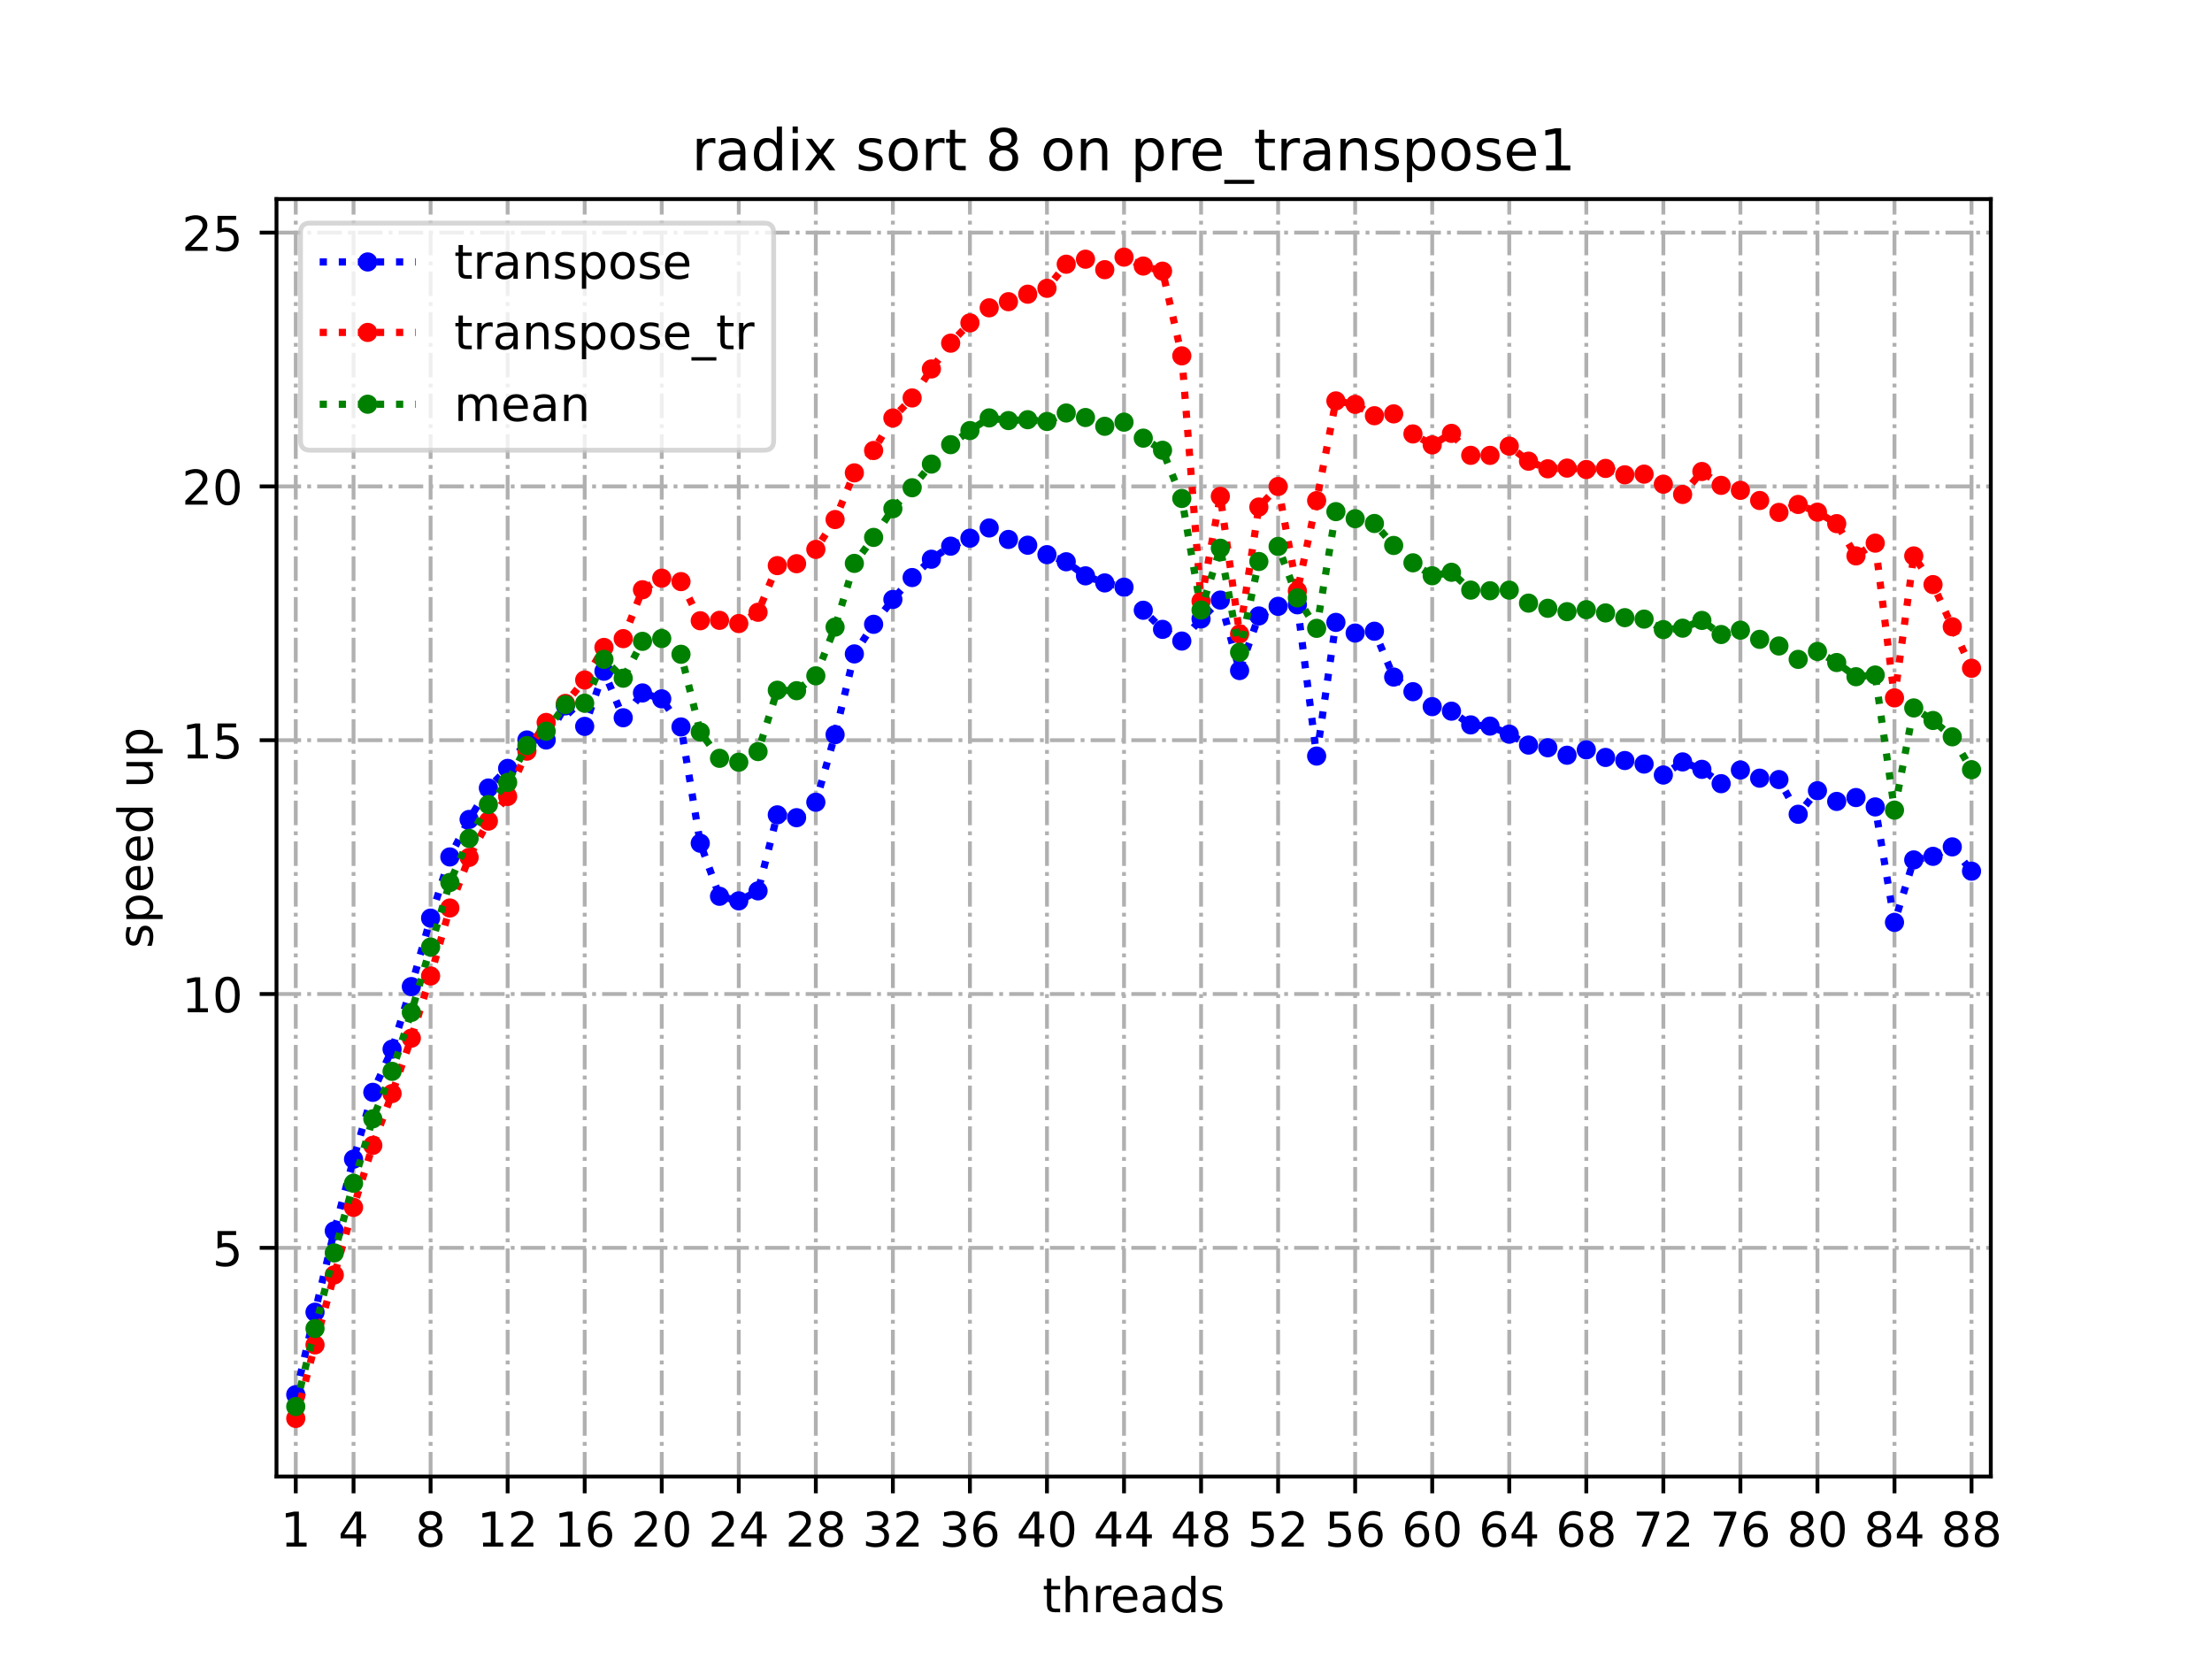 <?xml version="1.0" encoding="utf-8" standalone="no"?>
<!DOCTYPE svg PUBLIC "-//W3C//DTD SVG 1.1//EN"
  "http://www.w3.org/Graphics/SVG/1.1/DTD/svg11.dtd">
<!-- Created with matplotlib (https://matplotlib.org/) -->
<svg height="345.6pt" version="1.1" viewBox="0 0 460.8 345.6" width="460.8pt" xmlns="http://www.w3.org/2000/svg" xmlns:xlink="http://www.w3.org/1999/xlink">
 <defs>
  <style type="text/css">*{stroke-linecap:butt;stroke-linejoin:round;}</style>
 </defs>
 <g id="figure_1">
  <g id="patch_1">
   <path d="M 0 345.6 
L 460.8 345.6 
L 460.8 0 
L 0 0 
z
" style="fill:#ffffff;"/>
  </g>
  <g id="axes_1">
   <g id="patch_2">
    <path d="M 57.6 307.584 
L 414.72 307.584 
L 414.72 41.472 
L 57.6 41.472 
z
" style="fill:#ffffff;"/>
   </g>
   <g id="matplotlib.axis_1">
    <g id="xtick_1">
     <g id="line2d_1">
      <path clip-path="url(#p2c87490bef)" d="M 61.613 307.584 
L 61.613 41.472 
" style="fill:none;stroke:#b0b0b0;stroke-dasharray:5.12,1.28,0.8,1.28;stroke-dashoffset:0;stroke-width:0.8;"/>
     </g>
     <g id="line2d_2">
      <defs>
       <path d="M 0 0 
L 0 3.5 
" id="m744567bdbf" style="stroke:#000000;stroke-width:0.8;"/>
      </defs>
      <g>
       <use style="stroke:#000000;stroke-width:0.8;" x="61.613" xlink:href="#m744567bdbf" y="307.584"/>
      </g>
     </g>
     <g id="text_1">
      <!-- 1 -->
      <g transform="translate(58.431 322.182)scale(0.1 -0.1)">
       <defs>
        <path d="M 12.406 8.297 
L 28.516 8.297 
L 28.516 63.922 
L 10.984 60.406 
L 10.984 69.391 
L 28.422 72.906 
L 38.281 72.906 
L 38.281 8.297 
L 54.391 8.297 
L 54.391 0 
L 12.406 0 
z
" id="DejaVuSans-49"/>
       </defs>
       <use xlink:href="#DejaVuSans-49"/>
      </g>
     </g>
    </g>
    <g id="xtick_2">
     <g id="line2d_3">
      <path clip-path="url(#p2c87490bef)" d="M 73.65 307.584 
L 73.65 41.472 
" style="fill:none;stroke:#b0b0b0;stroke-dasharray:5.12,1.28,0.8,1.28;stroke-dashoffset:0;stroke-width:0.8;"/>
     </g>
     <g id="line2d_4">
      <g>
       <use style="stroke:#000000;stroke-width:0.8;" x="73.65" xlink:href="#m744567bdbf" y="307.584"/>
      </g>
     </g>
     <g id="text_2">
      <!-- 4 -->
      <g transform="translate(70.469 322.182)scale(0.1 -0.1)">
       <defs>
        <path d="M 37.797 64.312 
L 12.891 25.391 
L 37.797 25.391 
z
M 35.203 72.906 
L 47.609 72.906 
L 47.609 25.391 
L 58.016 25.391 
L 58.016 17.188 
L 47.609 17.188 
L 47.609 0 
L 37.797 0 
L 37.797 17.188 
L 4.891 17.188 
L 4.891 26.703 
z
" id="DejaVuSans-52"/>
       </defs>
       <use xlink:href="#DejaVuSans-52"/>
      </g>
     </g>
    </g>
    <g id="xtick_3">
     <g id="line2d_5">
      <path clip-path="url(#p2c87490bef)" d="M 89.701 307.584 
L 89.701 41.472 
" style="fill:none;stroke:#b0b0b0;stroke-dasharray:5.12,1.28,0.8,1.28;stroke-dashoffset:0;stroke-width:0.8;"/>
     </g>
     <g id="line2d_6">
      <g>
       <use style="stroke:#000000;stroke-width:0.8;" x="89.701" xlink:href="#m744567bdbf" y="307.584"/>
      </g>
     </g>
     <g id="text_3">
      <!-- 8 -->
      <g transform="translate(86.519 322.182)scale(0.1 -0.1)">
       <defs>
        <path d="M 31.781 34.625 
Q 24.75 34.625 20.719 30.859 
Q 16.703 27.094 16.703 20.516 
Q 16.703 13.922 20.719 10.156 
Q 24.75 6.391 31.781 6.391 
Q 38.812 6.391 42.859 10.172 
Q 46.922 13.969 46.922 20.516 
Q 46.922 27.094 42.891 30.859 
Q 38.875 34.625 31.781 34.625 
z
M 21.922 38.812 
Q 15.578 40.375 12.031 44.719 
Q 8.5 49.078 8.5 55.328 
Q 8.5 64.062 14.719 69.141 
Q 20.953 74.219 31.781 74.219 
Q 42.672 74.219 48.875 69.141 
Q 55.078 64.062 55.078 55.328 
Q 55.078 49.078 51.531 44.719 
Q 48 40.375 41.703 38.812 
Q 48.828 37.156 52.797 32.312 
Q 56.781 27.484 56.781 20.516 
Q 56.781 9.906 50.312 4.234 
Q 43.844 -1.422 31.781 -1.422 
Q 19.734 -1.422 13.25 4.234 
Q 6.781 9.906 6.781 20.516 
Q 6.781 27.484 10.781 32.312 
Q 14.797 37.156 21.922 38.812 
z
M 18.312 54.391 
Q 18.312 48.734 21.844 45.562 
Q 25.391 42.391 31.781 42.391 
Q 38.141 42.391 41.719 45.562 
Q 45.312 48.734 45.312 54.391 
Q 45.312 60.062 41.719 63.234 
Q 38.141 66.406 31.781 66.406 
Q 25.391 66.406 21.844 63.234 
Q 18.312 60.062 18.312 54.391 
z
" id="DejaVuSans-56"/>
       </defs>
       <use xlink:href="#DejaVuSans-56"/>
      </g>
     </g>
    </g>
    <g id="xtick_4">
     <g id="line2d_7">
      <path clip-path="url(#p2c87490bef)" d="M 105.751 307.584 
L 105.751 41.472 
" style="fill:none;stroke:#b0b0b0;stroke-dasharray:5.12,1.28,0.8,1.28;stroke-dashoffset:0;stroke-width:0.8;"/>
     </g>
     <g id="line2d_8">
      <g>
       <use style="stroke:#000000;stroke-width:0.8;" x="105.751" xlink:href="#m744567bdbf" y="307.584"/>
      </g>
     </g>
     <g id="text_4">
      <!-- 12 -->
      <g transform="translate(99.389 322.182)scale(0.1 -0.1)">
       <defs>
        <path d="M 19.188 8.297 
L 53.609 8.297 
L 53.609 0 
L 7.328 0 
L 7.328 8.297 
Q 12.938 14.109 22.625 23.891 
Q 32.328 33.688 34.812 36.531 
Q 39.547 41.844 41.422 45.531 
Q 43.312 49.219 43.312 52.781 
Q 43.312 58.594 39.234 62.25 
Q 35.156 65.922 28.609 65.922 
Q 23.969 65.922 18.812 64.312 
Q 13.672 62.703 7.812 59.422 
L 7.812 69.391 
Q 13.766 71.781 18.938 73 
Q 24.125 74.219 28.422 74.219 
Q 39.75 74.219 46.484 68.547 
Q 53.219 62.891 53.219 53.422 
Q 53.219 48.922 51.531 44.891 
Q 49.859 40.875 45.406 35.406 
Q 44.188 33.984 37.641 27.219 
Q 31.109 20.453 19.188 8.297 
z
" id="DejaVuSans-50"/>
       </defs>
       <use xlink:href="#DejaVuSans-49"/>
       <use x="63.623" xlink:href="#DejaVuSans-50"/>
      </g>
     </g>
    </g>
    <g id="xtick_5">
     <g id="line2d_9">
      <path clip-path="url(#p2c87490bef)" d="M 121.801 307.584 
L 121.801 41.472 
" style="fill:none;stroke:#b0b0b0;stroke-dasharray:5.12,1.28,0.8,1.28;stroke-dashoffset:0;stroke-width:0.8;"/>
     </g>
     <g id="line2d_10">
      <g>
       <use style="stroke:#000000;stroke-width:0.8;" x="121.801" xlink:href="#m744567bdbf" y="307.584"/>
      </g>
     </g>
     <g id="text_5">
      <!-- 16 -->
      <g transform="translate(115.439 322.182)scale(0.1 -0.1)">
       <defs>
        <path d="M 33.016 40.375 
Q 26.375 40.375 22.484 35.828 
Q 18.609 31.297 18.609 23.391 
Q 18.609 15.531 22.484 10.953 
Q 26.375 6.391 33.016 6.391 
Q 39.656 6.391 43.531 10.953 
Q 47.406 15.531 47.406 23.391 
Q 47.406 31.297 43.531 35.828 
Q 39.656 40.375 33.016 40.375 
z
M 52.594 71.297 
L 52.594 62.312 
Q 48.875 64.062 45.094 64.984 
Q 41.312 65.922 37.594 65.922 
Q 27.828 65.922 22.672 59.328 
Q 17.531 52.734 16.797 39.406 
Q 19.672 43.656 24.016 45.922 
Q 28.375 48.188 33.594 48.188 
Q 44.578 48.188 50.953 41.516 
Q 57.328 34.859 57.328 23.391 
Q 57.328 12.156 50.688 5.359 
Q 44.047 -1.422 33.016 -1.422 
Q 20.359 -1.422 13.672 8.266 
Q 6.984 17.969 6.984 36.375 
Q 6.984 53.656 15.188 63.938 
Q 23.391 74.219 37.203 74.219 
Q 40.922 74.219 44.703 73.484 
Q 48.484 72.75 52.594 71.297 
z
" id="DejaVuSans-54"/>
       </defs>
       <use xlink:href="#DejaVuSans-49"/>
       <use x="63.623" xlink:href="#DejaVuSans-54"/>
      </g>
     </g>
    </g>
    <g id="xtick_6">
     <g id="line2d_11">
      <path clip-path="url(#p2c87490bef)" d="M 137.852 307.584 
L 137.852 41.472 
" style="fill:none;stroke:#b0b0b0;stroke-dasharray:5.12,1.28,0.8,1.28;stroke-dashoffset:0;stroke-width:0.8;"/>
     </g>
     <g id="line2d_12">
      <g>
       <use style="stroke:#000000;stroke-width:0.8;" x="137.852" xlink:href="#m744567bdbf" y="307.584"/>
      </g>
     </g>
     <g id="text_6">
      <!-- 20 -->
      <g transform="translate(131.489 322.182)scale(0.1 -0.1)">
       <defs>
        <path d="M 31.781 66.406 
Q 24.172 66.406 20.328 58.906 
Q 16.5 51.422 16.5 36.375 
Q 16.5 21.391 20.328 13.891 
Q 24.172 6.391 31.781 6.391 
Q 39.453 6.391 43.281 13.891 
Q 47.125 21.391 47.125 36.375 
Q 47.125 51.422 43.281 58.906 
Q 39.453 66.406 31.781 66.406 
z
M 31.781 74.219 
Q 44.047 74.219 50.516 64.516 
Q 56.984 54.828 56.984 36.375 
Q 56.984 17.969 50.516 8.266 
Q 44.047 -1.422 31.781 -1.422 
Q 19.531 -1.422 13.062 8.266 
Q 6.594 17.969 6.594 36.375 
Q 6.594 54.828 13.062 64.516 
Q 19.531 74.219 31.781 74.219 
z
" id="DejaVuSans-48"/>
       </defs>
       <use xlink:href="#DejaVuSans-50"/>
       <use x="63.623" xlink:href="#DejaVuSans-48"/>
      </g>
     </g>
    </g>
    <g id="xtick_7">
     <g id="line2d_13">
      <path clip-path="url(#p2c87490bef)" d="M 153.902 307.584 
L 153.902 41.472 
" style="fill:none;stroke:#b0b0b0;stroke-dasharray:5.12,1.28,0.8,1.28;stroke-dashoffset:0;stroke-width:0.8;"/>
     </g>
     <g id="line2d_14">
      <g>
       <use style="stroke:#000000;stroke-width:0.8;" x="153.902" xlink:href="#m744567bdbf" y="307.584"/>
      </g>
     </g>
     <g id="text_7">
      <!-- 24 -->
      <g transform="translate(147.54 322.182)scale(0.1 -0.1)">
       <use xlink:href="#DejaVuSans-50"/>
       <use x="63.623" xlink:href="#DejaVuSans-52"/>
      </g>
     </g>
    </g>
    <g id="xtick_8">
     <g id="line2d_15">
      <path clip-path="url(#p2c87490bef)" d="M 169.952 307.584 
L 169.952 41.472 
" style="fill:none;stroke:#b0b0b0;stroke-dasharray:5.12,1.28,0.8,1.28;stroke-dashoffset:0;stroke-width:0.8;"/>
     </g>
     <g id="line2d_16">
      <g>
       <use style="stroke:#000000;stroke-width:0.8;" x="169.952" xlink:href="#m744567bdbf" y="307.584"/>
      </g>
     </g>
     <g id="text_8">
      <!-- 28 -->
      <g transform="translate(163.59 322.182)scale(0.1 -0.1)">
       <use xlink:href="#DejaVuSans-50"/>
       <use x="63.623" xlink:href="#DejaVuSans-56"/>
      </g>
     </g>
    </g>
    <g id="xtick_9">
     <g id="line2d_17">
      <path clip-path="url(#p2c87490bef)" d="M 186.003 307.584 
L 186.003 41.472 
" style="fill:none;stroke:#b0b0b0;stroke-dasharray:5.12,1.28,0.8,1.28;stroke-dashoffset:0;stroke-width:0.8;"/>
     </g>
     <g id="line2d_18">
      <g>
       <use style="stroke:#000000;stroke-width:0.8;" x="186.003" xlink:href="#m744567bdbf" y="307.584"/>
      </g>
     </g>
     <g id="text_9">
      <!-- 32 -->
      <g transform="translate(179.64 322.182)scale(0.1 -0.1)">
       <defs>
        <path d="M 40.578 39.312 
Q 47.656 37.797 51.625 33 
Q 55.609 28.219 55.609 21.188 
Q 55.609 10.406 48.188 4.484 
Q 40.766 -1.422 27.094 -1.422 
Q 22.516 -1.422 17.656 -0.516 
Q 12.797 0.391 7.625 2.203 
L 7.625 11.719 
Q 11.719 9.328 16.594 8.109 
Q 21.484 6.891 26.812 6.891 
Q 36.078 6.891 40.938 10.547 
Q 45.797 14.203 45.797 21.188 
Q 45.797 27.641 41.281 31.266 
Q 36.766 34.906 28.719 34.906 
L 20.219 34.906 
L 20.219 43.016 
L 29.109 43.016 
Q 36.375 43.016 40.234 45.922 
Q 44.094 48.828 44.094 54.297 
Q 44.094 59.906 40.109 62.906 
Q 36.141 65.922 28.719 65.922 
Q 24.656 65.922 20.016 65.031 
Q 15.375 64.156 9.812 62.312 
L 9.812 71.094 
Q 15.438 72.656 20.344 73.438 
Q 25.25 74.219 29.594 74.219 
Q 40.828 74.219 47.359 69.109 
Q 53.906 64.016 53.906 55.328 
Q 53.906 49.266 50.438 45.094 
Q 46.969 40.922 40.578 39.312 
z
" id="DejaVuSans-51"/>
       </defs>
       <use xlink:href="#DejaVuSans-51"/>
       <use x="63.623" xlink:href="#DejaVuSans-50"/>
      </g>
     </g>
    </g>
    <g id="xtick_10">
     <g id="line2d_19">
      <path clip-path="url(#p2c87490bef)" d="M 202.053 307.584 
L 202.053 41.472 
" style="fill:none;stroke:#b0b0b0;stroke-dasharray:5.12,1.28,0.8,1.28;stroke-dashoffset:0;stroke-width:0.8;"/>
     </g>
     <g id="line2d_20">
      <g>
       <use style="stroke:#000000;stroke-width:0.8;" x="202.053" xlink:href="#m744567bdbf" y="307.584"/>
      </g>
     </g>
     <g id="text_10">
      <!-- 36 -->
      <g transform="translate(195.691 322.182)scale(0.1 -0.1)">
       <use xlink:href="#DejaVuSans-51"/>
       <use x="63.623" xlink:href="#DejaVuSans-54"/>
      </g>
     </g>
    </g>
    <g id="xtick_11">
     <g id="line2d_21">
      <path clip-path="url(#p2c87490bef)" d="M 218.103 307.584 
L 218.103 41.472 
" style="fill:none;stroke:#b0b0b0;stroke-dasharray:5.12,1.28,0.8,1.28;stroke-dashoffset:0;stroke-width:0.8;"/>
     </g>
     <g id="line2d_22">
      <g>
       <use style="stroke:#000000;stroke-width:0.8;" x="218.103" xlink:href="#m744567bdbf" y="307.584"/>
      </g>
     </g>
     <g id="text_11">
      <!-- 40 -->
      <g transform="translate(211.741 322.182)scale(0.1 -0.1)">
       <use xlink:href="#DejaVuSans-52"/>
       <use x="63.623" xlink:href="#DejaVuSans-48"/>
      </g>
     </g>
    </g>
    <g id="xtick_12">
     <g id="line2d_23">
      <path clip-path="url(#p2c87490bef)" d="M 234.154 307.584 
L 234.154 41.472 
" style="fill:none;stroke:#b0b0b0;stroke-dasharray:5.12,1.28,0.8,1.28;stroke-dashoffset:0;stroke-width:0.8;"/>
     </g>
     <g id="line2d_24">
      <g>
       <use style="stroke:#000000;stroke-width:0.8;" x="234.154" xlink:href="#m744567bdbf" y="307.584"/>
      </g>
     </g>
     <g id="text_12">
      <!-- 44 -->
      <g transform="translate(227.791 322.182)scale(0.1 -0.1)">
       <use xlink:href="#DejaVuSans-52"/>
       <use x="63.623" xlink:href="#DejaVuSans-52"/>
      </g>
     </g>
    </g>
    <g id="xtick_13">
     <g id="line2d_25">
      <path clip-path="url(#p2c87490bef)" d="M 250.204 307.584 
L 250.204 41.472 
" style="fill:none;stroke:#b0b0b0;stroke-dasharray:5.12,1.28,0.8,1.28;stroke-dashoffset:0;stroke-width:0.8;"/>
     </g>
     <g id="line2d_26">
      <g>
       <use style="stroke:#000000;stroke-width:0.8;" x="250.204" xlink:href="#m744567bdbf" y="307.584"/>
      </g>
     </g>
     <g id="text_13">
      <!-- 48 -->
      <g transform="translate(243.842 322.182)scale(0.1 -0.1)">
       <use xlink:href="#DejaVuSans-52"/>
       <use x="63.623" xlink:href="#DejaVuSans-56"/>
      </g>
     </g>
    </g>
    <g id="xtick_14">
     <g id="line2d_27">
      <path clip-path="url(#p2c87490bef)" d="M 266.254 307.584 
L 266.254 41.472 
" style="fill:none;stroke:#b0b0b0;stroke-dasharray:5.12,1.28,0.8,1.28;stroke-dashoffset:0;stroke-width:0.8;"/>
     </g>
     <g id="line2d_28">
      <g>
       <use style="stroke:#000000;stroke-width:0.8;" x="266.254" xlink:href="#m744567bdbf" y="307.584"/>
      </g>
     </g>
     <g id="text_14">
      <!-- 52 -->
      <g transform="translate(259.892 322.182)scale(0.1 -0.1)">
       <defs>
        <path d="M 10.797 72.906 
L 49.516 72.906 
L 49.516 64.594 
L 19.828 64.594 
L 19.828 46.734 
Q 21.969 47.469 24.109 47.828 
Q 26.266 48.188 28.422 48.188 
Q 40.625 48.188 47.75 41.5 
Q 54.891 34.812 54.891 23.391 
Q 54.891 11.625 47.562 5.094 
Q 40.234 -1.422 26.906 -1.422 
Q 22.312 -1.422 17.547 -0.641 
Q 12.797 0.141 7.719 1.703 
L 7.719 11.625 
Q 12.109 9.234 16.797 8.062 
Q 21.484 6.891 26.703 6.891 
Q 35.156 6.891 40.078 11.328 
Q 45.016 15.766 45.016 23.391 
Q 45.016 31 40.078 35.438 
Q 35.156 39.891 26.703 39.891 
Q 22.75 39.891 18.812 39.016 
Q 14.891 38.141 10.797 36.281 
z
" id="DejaVuSans-53"/>
       </defs>
       <use xlink:href="#DejaVuSans-53"/>
       <use x="63.623" xlink:href="#DejaVuSans-50"/>
      </g>
     </g>
    </g>
    <g id="xtick_15">
     <g id="line2d_29">
      <path clip-path="url(#p2c87490bef)" d="M 282.305 307.584 
L 282.305 41.472 
" style="fill:none;stroke:#b0b0b0;stroke-dasharray:5.12,1.28,0.8,1.28;stroke-dashoffset:0;stroke-width:0.8;"/>
     </g>
     <g id="line2d_30">
      <g>
       <use style="stroke:#000000;stroke-width:0.8;" x="282.305" xlink:href="#m744567bdbf" y="307.584"/>
      </g>
     </g>
     <g id="text_15">
      <!-- 56 -->
      <g transform="translate(275.942 322.182)scale(0.1 -0.1)">
       <use xlink:href="#DejaVuSans-53"/>
       <use x="63.623" xlink:href="#DejaVuSans-54"/>
      </g>
     </g>
    </g>
    <g id="xtick_16">
     <g id="line2d_31">
      <path clip-path="url(#p2c87490bef)" d="M 298.355 307.584 
L 298.355 41.472 
" style="fill:none;stroke:#b0b0b0;stroke-dasharray:5.12,1.28,0.8,1.28;stroke-dashoffset:0;stroke-width:0.8;"/>
     </g>
     <g id="line2d_32">
      <g>
       <use style="stroke:#000000;stroke-width:0.8;" x="298.355" xlink:href="#m744567bdbf" y="307.584"/>
      </g>
     </g>
     <g id="text_16">
      <!-- 60 -->
      <g transform="translate(291.993 322.182)scale(0.1 -0.1)">
       <use xlink:href="#DejaVuSans-54"/>
       <use x="63.623" xlink:href="#DejaVuSans-48"/>
      </g>
     </g>
    </g>
    <g id="xtick_17">
     <g id="line2d_33">
      <path clip-path="url(#p2c87490bef)" d="M 314.405 307.584 
L 314.405 41.472 
" style="fill:none;stroke:#b0b0b0;stroke-dasharray:5.12,1.28,0.8,1.28;stroke-dashoffset:0;stroke-width:0.8;"/>
     </g>
     <g id="line2d_34">
      <g>
       <use style="stroke:#000000;stroke-width:0.8;" x="314.405" xlink:href="#m744567bdbf" y="307.584"/>
      </g>
     </g>
     <g id="text_17">
      <!-- 64 -->
      <g transform="translate(308.043 322.182)scale(0.1 -0.1)">
       <use xlink:href="#DejaVuSans-54"/>
       <use x="63.623" xlink:href="#DejaVuSans-52"/>
      </g>
     </g>
    </g>
    <g id="xtick_18">
     <g id="line2d_35">
      <path clip-path="url(#p2c87490bef)" d="M 330.456 307.584 
L 330.456 41.472 
" style="fill:none;stroke:#b0b0b0;stroke-dasharray:5.12,1.28,0.8,1.28;stroke-dashoffset:0;stroke-width:0.8;"/>
     </g>
     <g id="line2d_36">
      <g>
       <use style="stroke:#000000;stroke-width:0.8;" x="330.456" xlink:href="#m744567bdbf" y="307.584"/>
      </g>
     </g>
     <g id="text_18">
      <!-- 68 -->
      <g transform="translate(324.093 322.182)scale(0.1 -0.1)">
       <use xlink:href="#DejaVuSans-54"/>
       <use x="63.623" xlink:href="#DejaVuSans-56"/>
      </g>
     </g>
    </g>
    <g id="xtick_19">
     <g id="line2d_37">
      <path clip-path="url(#p2c87490bef)" d="M 346.506 307.584 
L 346.506 41.472 
" style="fill:none;stroke:#b0b0b0;stroke-dasharray:5.12,1.28,0.8,1.28;stroke-dashoffset:0;stroke-width:0.8;"/>
     </g>
     <g id="line2d_38">
      <g>
       <use style="stroke:#000000;stroke-width:0.8;" x="346.506" xlink:href="#m744567bdbf" y="307.584"/>
      </g>
     </g>
     <g id="text_19">
      <!-- 72 -->
      <g transform="translate(340.144 322.182)scale(0.1 -0.1)">
       <defs>
        <path d="M 8.203 72.906 
L 55.078 72.906 
L 55.078 68.703 
L 28.609 0 
L 18.312 0 
L 43.219 64.594 
L 8.203 64.594 
z
" id="DejaVuSans-55"/>
       </defs>
       <use xlink:href="#DejaVuSans-55"/>
       <use x="63.623" xlink:href="#DejaVuSans-50"/>
      </g>
     </g>
    </g>
    <g id="xtick_20">
     <g id="line2d_39">
      <path clip-path="url(#p2c87490bef)" d="M 362.556 307.584 
L 362.556 41.472 
" style="fill:none;stroke:#b0b0b0;stroke-dasharray:5.12,1.28,0.8,1.28;stroke-dashoffset:0;stroke-width:0.8;"/>
     </g>
     <g id="line2d_40">
      <g>
       <use style="stroke:#000000;stroke-width:0.8;" x="362.556" xlink:href="#m744567bdbf" y="307.584"/>
      </g>
     </g>
     <g id="text_20">
      <!-- 76 -->
      <g transform="translate(356.194 322.182)scale(0.1 -0.1)">
       <use xlink:href="#DejaVuSans-55"/>
       <use x="63.623" xlink:href="#DejaVuSans-54"/>
      </g>
     </g>
    </g>
    <g id="xtick_21">
     <g id="line2d_41">
      <path clip-path="url(#p2c87490bef)" d="M 378.607 307.584 
L 378.607 41.472 
" style="fill:none;stroke:#b0b0b0;stroke-dasharray:5.12,1.28,0.8,1.28;stroke-dashoffset:0;stroke-width:0.8;"/>
     </g>
     <g id="line2d_42">
      <g>
       <use style="stroke:#000000;stroke-width:0.8;" x="378.607" xlink:href="#m744567bdbf" y="307.584"/>
      </g>
     </g>
     <g id="text_21">
      <!-- 80 -->
      <g transform="translate(372.244 322.182)scale(0.1 -0.1)">
       <use xlink:href="#DejaVuSans-56"/>
       <use x="63.623" xlink:href="#DejaVuSans-48"/>
      </g>
     </g>
    </g>
    <g id="xtick_22">
     <g id="line2d_43">
      <path clip-path="url(#p2c87490bef)" d="M 394.657 307.584 
L 394.657 41.472 
" style="fill:none;stroke:#b0b0b0;stroke-dasharray:5.12,1.28,0.8,1.28;stroke-dashoffset:0;stroke-width:0.8;"/>
     </g>
     <g id="line2d_44">
      <g>
       <use style="stroke:#000000;stroke-width:0.8;" x="394.657" xlink:href="#m744567bdbf" y="307.584"/>
      </g>
     </g>
     <g id="text_22">
      <!-- 84 -->
      <g transform="translate(388.295 322.182)scale(0.1 -0.1)">
       <use xlink:href="#DejaVuSans-56"/>
       <use x="63.623" xlink:href="#DejaVuSans-52"/>
      </g>
     </g>
    </g>
    <g id="xtick_23">
     <g id="line2d_45">
      <path clip-path="url(#p2c87490bef)" d="M 410.707 307.584 
L 410.707 41.472 
" style="fill:none;stroke:#b0b0b0;stroke-dasharray:5.12,1.28,0.8,1.28;stroke-dashoffset:0;stroke-width:0.8;"/>
     </g>
     <g id="line2d_46">
      <g>
       <use style="stroke:#000000;stroke-width:0.8;" x="410.707" xlink:href="#m744567bdbf" y="307.584"/>
      </g>
     </g>
     <g id="text_23">
      <!-- 88 -->
      <g transform="translate(404.345 322.182)scale(0.1 -0.1)">
       <use xlink:href="#DejaVuSans-56"/>
       <use x="63.623" xlink:href="#DejaVuSans-56"/>
      </g>
     </g>
    </g>
    <g id="text_24">
     <!-- threads -->
     <g transform="translate(217.169 335.861)scale(0.1 -0.1)">
      <defs>
       <path d="M 18.312 70.219 
L 18.312 54.688 
L 36.812 54.688 
L 36.812 47.703 
L 18.312 47.703 
L 18.312 18.016 
Q 18.312 11.328 20.141 9.422 
Q 21.969 7.516 27.594 7.516 
L 36.812 7.516 
L 36.812 0 
L 27.594 0 
Q 17.188 0 13.234 3.875 
Q 9.281 7.766 9.281 18.016 
L 9.281 47.703 
L 2.688 47.703 
L 2.688 54.688 
L 9.281 54.688 
L 9.281 70.219 
z
" id="DejaVuSans-116"/>
       <path d="M 54.891 33.016 
L 54.891 0 
L 45.906 0 
L 45.906 32.719 
Q 45.906 40.484 42.875 44.328 
Q 39.844 48.188 33.797 48.188 
Q 26.516 48.188 22.312 43.547 
Q 18.109 38.922 18.109 30.906 
L 18.109 0 
L 9.078 0 
L 9.078 75.984 
L 18.109 75.984 
L 18.109 46.188 
Q 21.344 51.125 25.703 53.562 
Q 30.078 56 35.797 56 
Q 45.219 56 50.047 50.172 
Q 54.891 44.344 54.891 33.016 
z
" id="DejaVuSans-104"/>
       <path d="M 41.109 46.297 
Q 39.594 47.172 37.812 47.578 
Q 36.031 48 33.891 48 
Q 26.266 48 22.188 43.047 
Q 18.109 38.094 18.109 28.812 
L 18.109 0 
L 9.078 0 
L 9.078 54.688 
L 18.109 54.688 
L 18.109 46.188 
Q 20.953 51.172 25.484 53.578 
Q 30.031 56 36.531 56 
Q 37.453 56 38.578 55.875 
Q 39.703 55.766 41.062 55.516 
z
" id="DejaVuSans-114"/>
       <path d="M 56.203 29.594 
L 56.203 25.203 
L 14.891 25.203 
Q 15.484 15.922 20.484 11.062 
Q 25.484 6.203 34.422 6.203 
Q 39.594 6.203 44.453 7.469 
Q 49.312 8.734 54.109 11.281 
L 54.109 2.781 
Q 49.266 0.734 44.188 -0.344 
Q 39.109 -1.422 33.891 -1.422 
Q 20.797 -1.422 13.156 6.188 
Q 5.516 13.812 5.516 26.812 
Q 5.516 40.234 12.766 48.109 
Q 20.016 56 32.328 56 
Q 43.359 56 49.781 48.891 
Q 56.203 41.797 56.203 29.594 
z
M 47.219 32.234 
Q 47.125 39.594 43.094 43.984 
Q 39.062 48.391 32.422 48.391 
Q 24.906 48.391 20.391 44.141 
Q 15.875 39.891 15.188 32.172 
z
" id="DejaVuSans-101"/>
       <path d="M 34.281 27.484 
Q 23.391 27.484 19.188 25 
Q 14.984 22.516 14.984 16.5 
Q 14.984 11.719 18.141 8.906 
Q 21.297 6.109 26.703 6.109 
Q 34.188 6.109 38.703 11.406 
Q 43.219 16.703 43.219 25.484 
L 43.219 27.484 
z
M 52.203 31.203 
L 52.203 0 
L 43.219 0 
L 43.219 8.297 
Q 40.141 3.328 35.547 0.953 
Q 30.953 -1.422 24.312 -1.422 
Q 15.922 -1.422 10.953 3.297 
Q 6 8.016 6 15.922 
Q 6 25.141 12.172 29.828 
Q 18.359 34.516 30.609 34.516 
L 43.219 34.516 
L 43.219 35.406 
Q 43.219 41.609 39.141 45 
Q 35.062 48.391 27.688 48.391 
Q 23 48.391 18.547 47.266 
Q 14.109 46.141 10.016 43.891 
L 10.016 52.203 
Q 14.938 54.109 19.578 55.047 
Q 24.219 56 28.609 56 
Q 40.484 56 46.344 49.844 
Q 52.203 43.703 52.203 31.203 
z
" id="DejaVuSans-97"/>
       <path d="M 45.406 46.391 
L 45.406 75.984 
L 54.391 75.984 
L 54.391 0 
L 45.406 0 
L 45.406 8.203 
Q 42.578 3.328 38.25 0.953 
Q 33.938 -1.422 27.875 -1.422 
Q 17.969 -1.422 11.734 6.484 
Q 5.516 14.406 5.516 27.297 
Q 5.516 40.188 11.734 48.094 
Q 17.969 56 27.875 56 
Q 33.938 56 38.25 53.625 
Q 42.578 51.266 45.406 46.391 
z
M 14.797 27.297 
Q 14.797 17.391 18.875 11.75 
Q 22.953 6.109 30.078 6.109 
Q 37.203 6.109 41.297 11.75 
Q 45.406 17.391 45.406 27.297 
Q 45.406 37.203 41.297 42.844 
Q 37.203 48.484 30.078 48.484 
Q 22.953 48.484 18.875 42.844 
Q 14.797 37.203 14.797 27.297 
z
" id="DejaVuSans-100"/>
       <path d="M 44.281 53.078 
L 44.281 44.578 
Q 40.484 46.531 36.375 47.5 
Q 32.281 48.484 27.875 48.484 
Q 21.188 48.484 17.844 46.438 
Q 14.5 44.391 14.5 40.281 
Q 14.5 37.156 16.891 35.375 
Q 19.281 33.594 26.516 31.984 
L 29.594 31.297 
Q 39.156 29.25 43.188 25.516 
Q 47.219 21.781 47.219 15.094 
Q 47.219 7.469 41.188 3.016 
Q 35.156 -1.422 24.609 -1.422 
Q 20.219 -1.422 15.453 -0.562 
Q 10.688 0.297 5.422 2 
L 5.422 11.281 
Q 10.406 8.688 15.234 7.391 
Q 20.062 6.109 24.812 6.109 
Q 31.156 6.109 34.562 8.281 
Q 37.984 10.453 37.984 14.406 
Q 37.984 18.062 35.516 20.016 
Q 33.062 21.969 24.703 23.781 
L 21.578 24.516 
Q 13.234 26.266 9.516 29.906 
Q 5.812 33.547 5.812 39.891 
Q 5.812 47.609 11.281 51.797 
Q 16.75 56 26.812 56 
Q 31.781 56 36.172 55.266 
Q 40.578 54.547 44.281 53.078 
z
" id="DejaVuSans-115"/>
      </defs>
      <use xlink:href="#DejaVuSans-116"/>
      <use x="39.209" xlink:href="#DejaVuSans-104"/>
      <use x="102.588" xlink:href="#DejaVuSans-114"/>
      <use x="141.451" xlink:href="#DejaVuSans-101"/>
      <use x="202.975" xlink:href="#DejaVuSans-97"/>
      <use x="264.254" xlink:href="#DejaVuSans-100"/>
      <use x="327.73" xlink:href="#DejaVuSans-115"/>
     </g>
    </g>
   </g>
   <g id="matplotlib.axis_2">
    <g id="ytick_1">
     <g id="line2d_47">
      <path clip-path="url(#p2c87490bef)" d="M 57.6 259.946 
L 414.72 259.946 
" style="fill:none;stroke:#b0b0b0;stroke-dasharray:5.12,1.28,0.8,1.28;stroke-dashoffset:0;stroke-width:0.8;"/>
     </g>
     <g id="line2d_48">
      <defs>
       <path d="M 0 0 
L -3.5 0 
" id="m24e390ad7f" style="stroke:#000000;stroke-width:0.8;"/>
      </defs>
      <g>
       <use style="stroke:#000000;stroke-width:0.8;" x="57.6" xlink:href="#m24e390ad7f" y="259.946"/>
      </g>
     </g>
     <g id="text_25">
      <!-- 5 -->
      <g transform="translate(44.237 263.745)scale(0.1 -0.1)">
       <use xlink:href="#DejaVuSans-53"/>
      </g>
     </g>
    </g>
    <g id="ytick_2">
     <g id="line2d_49">
      <path clip-path="url(#p2c87490bef)" d="M 57.6 207.073 
L 414.72 207.073 
" style="fill:none;stroke:#b0b0b0;stroke-dasharray:5.12,1.28,0.8,1.28;stroke-dashoffset:0;stroke-width:0.8;"/>
     </g>
     <g id="line2d_50">
      <g>
       <use style="stroke:#000000;stroke-width:0.8;" x="57.6" xlink:href="#m24e390ad7f" y="207.073"/>
      </g>
     </g>
     <g id="text_26">
      <!-- 10 -->
      <g transform="translate(37.875 210.872)scale(0.1 -0.1)">
       <use xlink:href="#DejaVuSans-49"/>
       <use x="63.623" xlink:href="#DejaVuSans-48"/>
      </g>
     </g>
    </g>
    <g id="ytick_3">
     <g id="line2d_51">
      <path clip-path="url(#p2c87490bef)" d="M 57.6 154.201 
L 414.72 154.201 
" style="fill:none;stroke:#b0b0b0;stroke-dasharray:5.12,1.28,0.8,1.28;stroke-dashoffset:0;stroke-width:0.8;"/>
     </g>
     <g id="line2d_52">
      <g>
       <use style="stroke:#000000;stroke-width:0.8;" x="57.6" xlink:href="#m24e390ad7f" y="154.201"/>
      </g>
     </g>
     <g id="text_27">
      <!-- 15 -->
      <g transform="translate(37.875 158)scale(0.1 -0.1)">
       <use xlink:href="#DejaVuSans-49"/>
       <use x="63.623" xlink:href="#DejaVuSans-53"/>
      </g>
     </g>
    </g>
    <g id="ytick_4">
     <g id="line2d_53">
      <path clip-path="url(#p2c87490bef)" d="M 57.6 101.328 
L 414.72 101.328 
" style="fill:none;stroke:#b0b0b0;stroke-dasharray:5.12,1.28,0.8,1.28;stroke-dashoffset:0;stroke-width:0.8;"/>
     </g>
     <g id="line2d_54">
      <g>
       <use style="stroke:#000000;stroke-width:0.8;" x="57.6" xlink:href="#m24e390ad7f" y="101.328"/>
      </g>
     </g>
     <g id="text_28">
      <!-- 20 -->
      <g transform="translate(37.875 105.127)scale(0.1 -0.1)">
       <use xlink:href="#DejaVuSans-50"/>
       <use x="63.623" xlink:href="#DejaVuSans-48"/>
      </g>
     </g>
    </g>
    <g id="ytick_5">
     <g id="line2d_55">
      <path clip-path="url(#p2c87490bef)" d="M 57.6 48.455 
L 414.72 48.455 
" style="fill:none;stroke:#b0b0b0;stroke-dasharray:5.12,1.28,0.8,1.28;stroke-dashoffset:0;stroke-width:0.8;"/>
     </g>
     <g id="line2d_56">
      <g>
       <use style="stroke:#000000;stroke-width:0.8;" x="57.6" xlink:href="#m24e390ad7f" y="48.455"/>
      </g>
     </g>
     <g id="text_29">
      <!-- 25 -->
      <g transform="translate(37.875 52.254)scale(0.1 -0.1)">
       <use xlink:href="#DejaVuSans-50"/>
       <use x="63.623" xlink:href="#DejaVuSans-53"/>
      </g>
     </g>
    </g>
    <g id="text_30">
     <!-- speed up -->
     <g transform="translate(31.795 197.566)rotate(-90)scale(0.1 -0.1)">
      <defs>
       <path d="M 18.109 8.203 
L 18.109 -20.797 
L 9.078 -20.797 
L 9.078 54.688 
L 18.109 54.688 
L 18.109 46.391 
Q 20.953 51.266 25.266 53.625 
Q 29.594 56 35.594 56 
Q 45.562 56 51.781 48.094 
Q 58.016 40.188 58.016 27.297 
Q 58.016 14.406 51.781 6.484 
Q 45.562 -1.422 35.594 -1.422 
Q 29.594 -1.422 25.266 0.953 
Q 20.953 3.328 18.109 8.203 
z
M 48.688 27.297 
Q 48.688 37.203 44.609 42.844 
Q 40.531 48.484 33.406 48.484 
Q 26.266 48.484 22.188 42.844 
Q 18.109 37.203 18.109 27.297 
Q 18.109 17.391 22.188 11.75 
Q 26.266 6.109 33.406 6.109 
Q 40.531 6.109 44.609 11.75 
Q 48.688 17.391 48.688 27.297 
z
" id="DejaVuSans-112"/>
       <path id="DejaVuSans-32"/>
       <path d="M 8.5 21.578 
L 8.5 54.688 
L 17.484 54.688 
L 17.484 21.922 
Q 17.484 14.156 20.5 10.266 
Q 23.531 6.391 29.594 6.391 
Q 36.859 6.391 41.078 11.031 
Q 45.312 15.672 45.312 23.688 
L 45.312 54.688 
L 54.297 54.688 
L 54.297 0 
L 45.312 0 
L 45.312 8.406 
Q 42.047 3.422 37.719 1 
Q 33.406 -1.422 27.688 -1.422 
Q 18.266 -1.422 13.375 4.438 
Q 8.5 10.297 8.5 21.578 
z
M 31.109 56 
z
" id="DejaVuSans-117"/>
      </defs>
      <use xlink:href="#DejaVuSans-115"/>
      <use x="52.1" xlink:href="#DejaVuSans-112"/>
      <use x="115.576" xlink:href="#DejaVuSans-101"/>
      <use x="177.1" xlink:href="#DejaVuSans-101"/>
      <use x="238.623" xlink:href="#DejaVuSans-100"/>
      <use x="302.1" xlink:href="#DejaVuSans-32"/>
      <use x="333.887" xlink:href="#DejaVuSans-117"/>
      <use x="397.266" xlink:href="#DejaVuSans-112"/>
     </g>
    </g>
   </g>
   <g id="line2d_57">
    <path clip-path="url(#p2c87490bef)" d="M 61.613 290.533 
L 65.625 273.352 
L 69.638 256.425 
L 73.65 241.478 
L 77.663 227.552 
L 81.676 218.561 
L 85.688 205.525 
L 89.701 191.262 
L 93.713 178.516 
L 97.726 170.707 
L 101.738 164.156 
L 105.751 160.069 
L 109.764 154.152 
L 113.776 154.156 
L 117.789 147.045 
L 121.801 151.321 
L 125.814 139.828 
L 129.827 149.522 
L 133.839 144.355 
L 137.852 145.587 
L 141.864 151.438 
L 145.877 175.658 
L 149.889 186.712 
L 153.902 187.667 
L 157.915 185.585 
L 161.927 169.752 
L 165.94 170.341 
L 169.952 167.121 
L 173.965 153.043 
L 177.978 136.222 
L 181.99 130.055 
L 186.003 124.877 
L 190.015 120.314 
L 194.028 116.496 
L 198.04 113.774 
L 202.053 112.116 
L 206.066 109.987 
L 210.078 112.377 
L 214.091 113.578 
L 218.103 115.545 
L 222.116 117.027 
L 226.129 119.959 
L 230.141 121.433 
L 234.154 122.321 
L 238.166 127.128 
L 242.179 131.11 
L 246.191 133.545 
L 250.204 128.93 
L 254.217 125.008 
L 258.229 139.691 
L 262.242 128.314 
L 266.254 126.312 
L 270.267 125.991 
L 274.28 157.503 
L 278.292 129.653 
L 282.305 131.878 
L 286.317 131.497 
L 290.33 141.042 
L 294.342 144.093 
L 298.355 147.205 
L 302.368 148.153 
L 306.38 151.01 
L 310.393 151.261 
L 314.405 152.937 
L 318.418 155.212 
L 322.431 155.771 
L 326.443 157.329 
L 330.456 156.206 
L 334.468 157.788 
L 338.481 158.431 
L 342.493 159.169 
L 346.506 161.45 
L 350.519 158.72 
L 354.531 160.268 
L 358.544 163.255 
L 362.556 160.408 
L 366.569 162.11 
L 370.582 162.396 
L 374.594 169.628 
L 378.607 164.723 
L 382.619 166.951 
L 386.632 166.144 
L 390.644 168.097 
L 394.657 192.149 
L 398.67 179.137 
L 402.682 178.392 
L 406.695 176.422 
L 410.707 181.484 
" style="fill:none;stroke:#0000ff;stroke-dasharray:1.5,2.475;stroke-dashoffset:0;stroke-width:1.5;"/>
    <defs>
     <path d="M 0 1.5 
C 0.398 1.5 0.779 1.342 1.061 1.061 
C 1.342 0.779 1.5 0.398 1.5 0 
C 1.5 -0.398 1.342 -0.779 1.061 -1.061 
C 0.779 -1.342 0.398 -1.5 0 -1.5 
C -0.398 -1.5 -0.779 -1.342 -1.061 -1.061 
C -1.342 -0.779 -1.5 -0.398 -1.5 0 
C -1.5 0.398 -1.342 0.779 -1.061 1.061 
C -0.779 1.342 -0.398 1.5 0 1.5 
z
" id="m5c36042e89" style="stroke:#0000ff;"/>
    </defs>
    <g clip-path="url(#p2c87490bef)">
     <use style="fill:#0000ff;stroke:#0000ff;" x="61.613" xlink:href="#m5c36042e89" y="290.533"/>
     <use style="fill:#0000ff;stroke:#0000ff;" x="65.625" xlink:href="#m5c36042e89" y="273.352"/>
     <use style="fill:#0000ff;stroke:#0000ff;" x="69.638" xlink:href="#m5c36042e89" y="256.425"/>
     <use style="fill:#0000ff;stroke:#0000ff;" x="73.65" xlink:href="#m5c36042e89" y="241.478"/>
     <use style="fill:#0000ff;stroke:#0000ff;" x="77.663" xlink:href="#m5c36042e89" y="227.552"/>
     <use style="fill:#0000ff;stroke:#0000ff;" x="81.676" xlink:href="#m5c36042e89" y="218.561"/>
     <use style="fill:#0000ff;stroke:#0000ff;" x="85.688" xlink:href="#m5c36042e89" y="205.525"/>
     <use style="fill:#0000ff;stroke:#0000ff;" x="89.701" xlink:href="#m5c36042e89" y="191.262"/>
     <use style="fill:#0000ff;stroke:#0000ff;" x="93.713" xlink:href="#m5c36042e89" y="178.516"/>
     <use style="fill:#0000ff;stroke:#0000ff;" x="97.726" xlink:href="#m5c36042e89" y="170.707"/>
     <use style="fill:#0000ff;stroke:#0000ff;" x="101.738" xlink:href="#m5c36042e89" y="164.156"/>
     <use style="fill:#0000ff;stroke:#0000ff;" x="105.751" xlink:href="#m5c36042e89" y="160.069"/>
     <use style="fill:#0000ff;stroke:#0000ff;" x="109.764" xlink:href="#m5c36042e89" y="154.152"/>
     <use style="fill:#0000ff;stroke:#0000ff;" x="113.776" xlink:href="#m5c36042e89" y="154.156"/>
     <use style="fill:#0000ff;stroke:#0000ff;" x="117.789" xlink:href="#m5c36042e89" y="147.045"/>
     <use style="fill:#0000ff;stroke:#0000ff;" x="121.801" xlink:href="#m5c36042e89" y="151.321"/>
     <use style="fill:#0000ff;stroke:#0000ff;" x="125.814" xlink:href="#m5c36042e89" y="139.828"/>
     <use style="fill:#0000ff;stroke:#0000ff;" x="129.827" xlink:href="#m5c36042e89" y="149.522"/>
     <use style="fill:#0000ff;stroke:#0000ff;" x="133.839" xlink:href="#m5c36042e89" y="144.355"/>
     <use style="fill:#0000ff;stroke:#0000ff;" x="137.852" xlink:href="#m5c36042e89" y="145.587"/>
     <use style="fill:#0000ff;stroke:#0000ff;" x="141.864" xlink:href="#m5c36042e89" y="151.438"/>
     <use style="fill:#0000ff;stroke:#0000ff;" x="145.877" xlink:href="#m5c36042e89" y="175.658"/>
     <use style="fill:#0000ff;stroke:#0000ff;" x="149.889" xlink:href="#m5c36042e89" y="186.712"/>
     <use style="fill:#0000ff;stroke:#0000ff;" x="153.902" xlink:href="#m5c36042e89" y="187.667"/>
     <use style="fill:#0000ff;stroke:#0000ff;" x="157.915" xlink:href="#m5c36042e89" y="185.585"/>
     <use style="fill:#0000ff;stroke:#0000ff;" x="161.927" xlink:href="#m5c36042e89" y="169.752"/>
     <use style="fill:#0000ff;stroke:#0000ff;" x="165.94" xlink:href="#m5c36042e89" y="170.341"/>
     <use style="fill:#0000ff;stroke:#0000ff;" x="169.952" xlink:href="#m5c36042e89" y="167.121"/>
     <use style="fill:#0000ff;stroke:#0000ff;" x="173.965" xlink:href="#m5c36042e89" y="153.043"/>
     <use style="fill:#0000ff;stroke:#0000ff;" x="177.978" xlink:href="#m5c36042e89" y="136.222"/>
     <use style="fill:#0000ff;stroke:#0000ff;" x="181.99" xlink:href="#m5c36042e89" y="130.055"/>
     <use style="fill:#0000ff;stroke:#0000ff;" x="186.003" xlink:href="#m5c36042e89" y="124.877"/>
     <use style="fill:#0000ff;stroke:#0000ff;" x="190.015" xlink:href="#m5c36042e89" y="120.314"/>
     <use style="fill:#0000ff;stroke:#0000ff;" x="194.028" xlink:href="#m5c36042e89" y="116.496"/>
     <use style="fill:#0000ff;stroke:#0000ff;" x="198.04" xlink:href="#m5c36042e89" y="113.774"/>
     <use style="fill:#0000ff;stroke:#0000ff;" x="202.053" xlink:href="#m5c36042e89" y="112.116"/>
     <use style="fill:#0000ff;stroke:#0000ff;" x="206.066" xlink:href="#m5c36042e89" y="109.987"/>
     <use style="fill:#0000ff;stroke:#0000ff;" x="210.078" xlink:href="#m5c36042e89" y="112.377"/>
     <use style="fill:#0000ff;stroke:#0000ff;" x="214.091" xlink:href="#m5c36042e89" y="113.578"/>
     <use style="fill:#0000ff;stroke:#0000ff;" x="218.103" xlink:href="#m5c36042e89" y="115.545"/>
     <use style="fill:#0000ff;stroke:#0000ff;" x="222.116" xlink:href="#m5c36042e89" y="117.027"/>
     <use style="fill:#0000ff;stroke:#0000ff;" x="226.129" xlink:href="#m5c36042e89" y="119.959"/>
     <use style="fill:#0000ff;stroke:#0000ff;" x="230.141" xlink:href="#m5c36042e89" y="121.433"/>
     <use style="fill:#0000ff;stroke:#0000ff;" x="234.154" xlink:href="#m5c36042e89" y="122.321"/>
     <use style="fill:#0000ff;stroke:#0000ff;" x="238.166" xlink:href="#m5c36042e89" y="127.128"/>
     <use style="fill:#0000ff;stroke:#0000ff;" x="242.179" xlink:href="#m5c36042e89" y="131.11"/>
     <use style="fill:#0000ff;stroke:#0000ff;" x="246.191" xlink:href="#m5c36042e89" y="133.545"/>
     <use style="fill:#0000ff;stroke:#0000ff;" x="250.204" xlink:href="#m5c36042e89" y="128.93"/>
     <use style="fill:#0000ff;stroke:#0000ff;" x="254.217" xlink:href="#m5c36042e89" y="125.008"/>
     <use style="fill:#0000ff;stroke:#0000ff;" x="258.229" xlink:href="#m5c36042e89" y="139.691"/>
     <use style="fill:#0000ff;stroke:#0000ff;" x="262.242" xlink:href="#m5c36042e89" y="128.314"/>
     <use style="fill:#0000ff;stroke:#0000ff;" x="266.254" xlink:href="#m5c36042e89" y="126.312"/>
     <use style="fill:#0000ff;stroke:#0000ff;" x="270.267" xlink:href="#m5c36042e89" y="125.991"/>
     <use style="fill:#0000ff;stroke:#0000ff;" x="274.28" xlink:href="#m5c36042e89" y="157.503"/>
     <use style="fill:#0000ff;stroke:#0000ff;" x="278.292" xlink:href="#m5c36042e89" y="129.653"/>
     <use style="fill:#0000ff;stroke:#0000ff;" x="282.305" xlink:href="#m5c36042e89" y="131.878"/>
     <use style="fill:#0000ff;stroke:#0000ff;" x="286.317" xlink:href="#m5c36042e89" y="131.497"/>
     <use style="fill:#0000ff;stroke:#0000ff;" x="290.33" xlink:href="#m5c36042e89" y="141.042"/>
     <use style="fill:#0000ff;stroke:#0000ff;" x="294.342" xlink:href="#m5c36042e89" y="144.093"/>
     <use style="fill:#0000ff;stroke:#0000ff;" x="298.355" xlink:href="#m5c36042e89" y="147.205"/>
     <use style="fill:#0000ff;stroke:#0000ff;" x="302.368" xlink:href="#m5c36042e89" y="148.153"/>
     <use style="fill:#0000ff;stroke:#0000ff;" x="306.38" xlink:href="#m5c36042e89" y="151.01"/>
     <use style="fill:#0000ff;stroke:#0000ff;" x="310.393" xlink:href="#m5c36042e89" y="151.261"/>
     <use style="fill:#0000ff;stroke:#0000ff;" x="314.405" xlink:href="#m5c36042e89" y="152.937"/>
     <use style="fill:#0000ff;stroke:#0000ff;" x="318.418" xlink:href="#m5c36042e89" y="155.212"/>
     <use style="fill:#0000ff;stroke:#0000ff;" x="322.431" xlink:href="#m5c36042e89" y="155.771"/>
     <use style="fill:#0000ff;stroke:#0000ff;" x="326.443" xlink:href="#m5c36042e89" y="157.329"/>
     <use style="fill:#0000ff;stroke:#0000ff;" x="330.456" xlink:href="#m5c36042e89" y="156.206"/>
     <use style="fill:#0000ff;stroke:#0000ff;" x="334.468" xlink:href="#m5c36042e89" y="157.788"/>
     <use style="fill:#0000ff;stroke:#0000ff;" x="338.481" xlink:href="#m5c36042e89" y="158.431"/>
     <use style="fill:#0000ff;stroke:#0000ff;" x="342.493" xlink:href="#m5c36042e89" y="159.169"/>
     <use style="fill:#0000ff;stroke:#0000ff;" x="346.506" xlink:href="#m5c36042e89" y="161.45"/>
     <use style="fill:#0000ff;stroke:#0000ff;" x="350.519" xlink:href="#m5c36042e89" y="158.72"/>
     <use style="fill:#0000ff;stroke:#0000ff;" x="354.531" xlink:href="#m5c36042e89" y="160.268"/>
     <use style="fill:#0000ff;stroke:#0000ff;" x="358.544" xlink:href="#m5c36042e89" y="163.255"/>
     <use style="fill:#0000ff;stroke:#0000ff;" x="362.556" xlink:href="#m5c36042e89" y="160.408"/>
     <use style="fill:#0000ff;stroke:#0000ff;" x="366.569" xlink:href="#m5c36042e89" y="162.11"/>
     <use style="fill:#0000ff;stroke:#0000ff;" x="370.582" xlink:href="#m5c36042e89" y="162.396"/>
     <use style="fill:#0000ff;stroke:#0000ff;" x="374.594" xlink:href="#m5c36042e89" y="169.628"/>
     <use style="fill:#0000ff;stroke:#0000ff;" x="378.607" xlink:href="#m5c36042e89" y="164.723"/>
     <use style="fill:#0000ff;stroke:#0000ff;" x="382.619" xlink:href="#m5c36042e89" y="166.951"/>
     <use style="fill:#0000ff;stroke:#0000ff;" x="386.632" xlink:href="#m5c36042e89" y="166.144"/>
     <use style="fill:#0000ff;stroke:#0000ff;" x="390.644" xlink:href="#m5c36042e89" y="168.097"/>
     <use style="fill:#0000ff;stroke:#0000ff;" x="394.657" xlink:href="#m5c36042e89" y="192.149"/>
     <use style="fill:#0000ff;stroke:#0000ff;" x="398.67" xlink:href="#m5c36042e89" y="179.137"/>
     <use style="fill:#0000ff;stroke:#0000ff;" x="402.682" xlink:href="#m5c36042e89" y="178.392"/>
     <use style="fill:#0000ff;stroke:#0000ff;" x="406.695" xlink:href="#m5c36042e89" y="176.422"/>
     <use style="fill:#0000ff;stroke:#0000ff;" x="410.707" xlink:href="#m5c36042e89" y="181.484"/>
    </g>
   </g>
   <g id="line2d_58">
    <path clip-path="url(#p2c87490bef)" d="M 61.613 295.488 
L 65.625 280.164 
L 69.638 265.587 
L 73.65 251.512 
L 77.663 238.601 
L 81.676 227.806 
L 85.688 216.271 
L 89.701 203.314 
L 93.713 189.153 
L 97.726 178.612 
L 101.738 171.052 
L 105.751 165.914 
L 109.764 156.479 
L 113.776 150.502 
L 117.789 146.537 
L 121.801 141.657 
L 125.814 134.873 
L 129.827 133.041 
L 133.839 122.856 
L 137.852 120.441 
L 141.864 121.16 
L 145.877 129.313 
L 149.889 129.228 
L 153.902 129.9 
L 157.915 127.549 
L 161.927 117.829 
L 165.94 117.43 
L 169.952 114.451 
L 173.965 108.231 
L 177.978 98.507 
L 181.99 93.848 
L 186.003 87.072 
L 190.015 82.901 
L 194.028 76.86 
L 198.04 71.49 
L 202.053 67.264 
L 206.066 64.126 
L 210.078 62.848 
L 214.091 61.287 
L 218.103 60.061 
L 222.116 55.041 
L 226.129 53.998 
L 230.141 56.18 
L 234.154 53.568 
L 238.166 55.421 
L 242.179 56.49 
L 246.191 74.131 
L 250.204 125.245 
L 254.217 103.402 
L 258.229 132.063 
L 262.242 105.626 
L 266.254 101.343 
L 270.267 123.108 
L 274.28 104.288 
L 278.292 83.513 
L 282.305 84.236 
L 286.317 86.606 
L 290.33 86.218 
L 294.342 90.4 
L 298.355 92.683 
L 302.368 90.28 
L 306.38 94.856 
L 310.393 94.866 
L 314.405 92.934 
L 318.418 96.074 
L 322.431 97.661 
L 326.443 97.514 
L 330.456 97.81 
L 334.468 97.581 
L 338.481 98.911 
L 342.493 98.772 
L 346.506 100.863 
L 350.519 103.003 
L 354.531 98.223 
L 358.544 101.111 
L 362.556 102.149 
L 366.569 104.262 
L 370.582 106.746 
L 374.594 105.09 
L 378.607 106.694 
L 382.619 109.086 
L 386.632 115.805 
L 390.644 113.144 
L 394.657 145.385 
L 398.67 115.813 
L 402.682 121.784 
L 406.695 130.564 
L 410.707 139.211 
" style="fill:none;stroke:#ff0000;stroke-dasharray:1.5,2.475;stroke-dashoffset:0;stroke-width:1.5;"/>
    <defs>
     <path d="M 0 1.5 
C 0.398 1.5 0.779 1.342 1.061 1.061 
C 1.342 0.779 1.5 0.398 1.5 0 
C 1.5 -0.398 1.342 -0.779 1.061 -1.061 
C 0.779 -1.342 0.398 -1.5 0 -1.5 
C -0.398 -1.5 -0.779 -1.342 -1.061 -1.061 
C -1.342 -0.779 -1.5 -0.398 -1.5 0 
C -1.5 0.398 -1.342 0.779 -1.061 1.061 
C -0.779 1.342 -0.398 1.5 0 1.5 
z
" id="m3e60410b39" style="stroke:#ff0000;"/>
    </defs>
    <g clip-path="url(#p2c87490bef)">
     <use style="fill:#ff0000;stroke:#ff0000;" x="61.613" xlink:href="#m3e60410b39" y="295.488"/>
     <use style="fill:#ff0000;stroke:#ff0000;" x="65.625" xlink:href="#m3e60410b39" y="280.164"/>
     <use style="fill:#ff0000;stroke:#ff0000;" x="69.638" xlink:href="#m3e60410b39" y="265.587"/>
     <use style="fill:#ff0000;stroke:#ff0000;" x="73.65" xlink:href="#m3e60410b39" y="251.512"/>
     <use style="fill:#ff0000;stroke:#ff0000;" x="77.663" xlink:href="#m3e60410b39" y="238.601"/>
     <use style="fill:#ff0000;stroke:#ff0000;" x="81.676" xlink:href="#m3e60410b39" y="227.806"/>
     <use style="fill:#ff0000;stroke:#ff0000;" x="85.688" xlink:href="#m3e60410b39" y="216.271"/>
     <use style="fill:#ff0000;stroke:#ff0000;" x="89.701" xlink:href="#m3e60410b39" y="203.314"/>
     <use style="fill:#ff0000;stroke:#ff0000;" x="93.713" xlink:href="#m3e60410b39" y="189.153"/>
     <use style="fill:#ff0000;stroke:#ff0000;" x="97.726" xlink:href="#m3e60410b39" y="178.612"/>
     <use style="fill:#ff0000;stroke:#ff0000;" x="101.738" xlink:href="#m3e60410b39" y="171.052"/>
     <use style="fill:#ff0000;stroke:#ff0000;" x="105.751" xlink:href="#m3e60410b39" y="165.914"/>
     <use style="fill:#ff0000;stroke:#ff0000;" x="109.764" xlink:href="#m3e60410b39" y="156.479"/>
     <use style="fill:#ff0000;stroke:#ff0000;" x="113.776" xlink:href="#m3e60410b39" y="150.502"/>
     <use style="fill:#ff0000;stroke:#ff0000;" x="117.789" xlink:href="#m3e60410b39" y="146.537"/>
     <use style="fill:#ff0000;stroke:#ff0000;" x="121.801" xlink:href="#m3e60410b39" y="141.657"/>
     <use style="fill:#ff0000;stroke:#ff0000;" x="125.814" xlink:href="#m3e60410b39" y="134.873"/>
     <use style="fill:#ff0000;stroke:#ff0000;" x="129.827" xlink:href="#m3e60410b39" y="133.041"/>
     <use style="fill:#ff0000;stroke:#ff0000;" x="133.839" xlink:href="#m3e60410b39" y="122.856"/>
     <use style="fill:#ff0000;stroke:#ff0000;" x="137.852" xlink:href="#m3e60410b39" y="120.441"/>
     <use style="fill:#ff0000;stroke:#ff0000;" x="141.864" xlink:href="#m3e60410b39" y="121.16"/>
     <use style="fill:#ff0000;stroke:#ff0000;" x="145.877" xlink:href="#m3e60410b39" y="129.313"/>
     <use style="fill:#ff0000;stroke:#ff0000;" x="149.889" xlink:href="#m3e60410b39" y="129.228"/>
     <use style="fill:#ff0000;stroke:#ff0000;" x="153.902" xlink:href="#m3e60410b39" y="129.9"/>
     <use style="fill:#ff0000;stroke:#ff0000;" x="157.915" xlink:href="#m3e60410b39" y="127.549"/>
     <use style="fill:#ff0000;stroke:#ff0000;" x="161.927" xlink:href="#m3e60410b39" y="117.829"/>
     <use style="fill:#ff0000;stroke:#ff0000;" x="165.94" xlink:href="#m3e60410b39" y="117.43"/>
     <use style="fill:#ff0000;stroke:#ff0000;" x="169.952" xlink:href="#m3e60410b39" y="114.451"/>
     <use style="fill:#ff0000;stroke:#ff0000;" x="173.965" xlink:href="#m3e60410b39" y="108.231"/>
     <use style="fill:#ff0000;stroke:#ff0000;" x="177.978" xlink:href="#m3e60410b39" y="98.507"/>
     <use style="fill:#ff0000;stroke:#ff0000;" x="181.99" xlink:href="#m3e60410b39" y="93.848"/>
     <use style="fill:#ff0000;stroke:#ff0000;" x="186.003" xlink:href="#m3e60410b39" y="87.072"/>
     <use style="fill:#ff0000;stroke:#ff0000;" x="190.015" xlink:href="#m3e60410b39" y="82.901"/>
     <use style="fill:#ff0000;stroke:#ff0000;" x="194.028" xlink:href="#m3e60410b39" y="76.86"/>
     <use style="fill:#ff0000;stroke:#ff0000;" x="198.04" xlink:href="#m3e60410b39" y="71.49"/>
     <use style="fill:#ff0000;stroke:#ff0000;" x="202.053" xlink:href="#m3e60410b39" y="67.264"/>
     <use style="fill:#ff0000;stroke:#ff0000;" x="206.066" xlink:href="#m3e60410b39" y="64.126"/>
     <use style="fill:#ff0000;stroke:#ff0000;" x="210.078" xlink:href="#m3e60410b39" y="62.848"/>
     <use style="fill:#ff0000;stroke:#ff0000;" x="214.091" xlink:href="#m3e60410b39" y="61.287"/>
     <use style="fill:#ff0000;stroke:#ff0000;" x="218.103" xlink:href="#m3e60410b39" y="60.061"/>
     <use style="fill:#ff0000;stroke:#ff0000;" x="222.116" xlink:href="#m3e60410b39" y="55.041"/>
     <use style="fill:#ff0000;stroke:#ff0000;" x="226.129" xlink:href="#m3e60410b39" y="53.998"/>
     <use style="fill:#ff0000;stroke:#ff0000;" x="230.141" xlink:href="#m3e60410b39" y="56.18"/>
     <use style="fill:#ff0000;stroke:#ff0000;" x="234.154" xlink:href="#m3e60410b39" y="53.568"/>
     <use style="fill:#ff0000;stroke:#ff0000;" x="238.166" xlink:href="#m3e60410b39" y="55.421"/>
     <use style="fill:#ff0000;stroke:#ff0000;" x="242.179" xlink:href="#m3e60410b39" y="56.49"/>
     <use style="fill:#ff0000;stroke:#ff0000;" x="246.191" xlink:href="#m3e60410b39" y="74.131"/>
     <use style="fill:#ff0000;stroke:#ff0000;" x="250.204" xlink:href="#m3e60410b39" y="125.245"/>
     <use style="fill:#ff0000;stroke:#ff0000;" x="254.217" xlink:href="#m3e60410b39" y="103.402"/>
     <use style="fill:#ff0000;stroke:#ff0000;" x="258.229" xlink:href="#m3e60410b39" y="132.063"/>
     <use style="fill:#ff0000;stroke:#ff0000;" x="262.242" xlink:href="#m3e60410b39" y="105.626"/>
     <use style="fill:#ff0000;stroke:#ff0000;" x="266.254" xlink:href="#m3e60410b39" y="101.343"/>
     <use style="fill:#ff0000;stroke:#ff0000;" x="270.267" xlink:href="#m3e60410b39" y="123.108"/>
     <use style="fill:#ff0000;stroke:#ff0000;" x="274.28" xlink:href="#m3e60410b39" y="104.288"/>
     <use style="fill:#ff0000;stroke:#ff0000;" x="278.292" xlink:href="#m3e60410b39" y="83.513"/>
     <use style="fill:#ff0000;stroke:#ff0000;" x="282.305" xlink:href="#m3e60410b39" y="84.236"/>
     <use style="fill:#ff0000;stroke:#ff0000;" x="286.317" xlink:href="#m3e60410b39" y="86.606"/>
     <use style="fill:#ff0000;stroke:#ff0000;" x="290.33" xlink:href="#m3e60410b39" y="86.218"/>
     <use style="fill:#ff0000;stroke:#ff0000;" x="294.342" xlink:href="#m3e60410b39" y="90.4"/>
     <use style="fill:#ff0000;stroke:#ff0000;" x="298.355" xlink:href="#m3e60410b39" y="92.683"/>
     <use style="fill:#ff0000;stroke:#ff0000;" x="302.368" xlink:href="#m3e60410b39" y="90.28"/>
     <use style="fill:#ff0000;stroke:#ff0000;" x="306.38" xlink:href="#m3e60410b39" y="94.856"/>
     <use style="fill:#ff0000;stroke:#ff0000;" x="310.393" xlink:href="#m3e60410b39" y="94.866"/>
     <use style="fill:#ff0000;stroke:#ff0000;" x="314.405" xlink:href="#m3e60410b39" y="92.934"/>
     <use style="fill:#ff0000;stroke:#ff0000;" x="318.418" xlink:href="#m3e60410b39" y="96.074"/>
     <use style="fill:#ff0000;stroke:#ff0000;" x="322.431" xlink:href="#m3e60410b39" y="97.661"/>
     <use style="fill:#ff0000;stroke:#ff0000;" x="326.443" xlink:href="#m3e60410b39" y="97.514"/>
     <use style="fill:#ff0000;stroke:#ff0000;" x="330.456" xlink:href="#m3e60410b39" y="97.81"/>
     <use style="fill:#ff0000;stroke:#ff0000;" x="334.468" xlink:href="#m3e60410b39" y="97.581"/>
     <use style="fill:#ff0000;stroke:#ff0000;" x="338.481" xlink:href="#m3e60410b39" y="98.911"/>
     <use style="fill:#ff0000;stroke:#ff0000;" x="342.493" xlink:href="#m3e60410b39" y="98.772"/>
     <use style="fill:#ff0000;stroke:#ff0000;" x="346.506" xlink:href="#m3e60410b39" y="100.863"/>
     <use style="fill:#ff0000;stroke:#ff0000;" x="350.519" xlink:href="#m3e60410b39" y="103.003"/>
     <use style="fill:#ff0000;stroke:#ff0000;" x="354.531" xlink:href="#m3e60410b39" y="98.223"/>
     <use style="fill:#ff0000;stroke:#ff0000;" x="358.544" xlink:href="#m3e60410b39" y="101.111"/>
     <use style="fill:#ff0000;stroke:#ff0000;" x="362.556" xlink:href="#m3e60410b39" y="102.149"/>
     <use style="fill:#ff0000;stroke:#ff0000;" x="366.569" xlink:href="#m3e60410b39" y="104.262"/>
     <use style="fill:#ff0000;stroke:#ff0000;" x="370.582" xlink:href="#m3e60410b39" y="106.746"/>
     <use style="fill:#ff0000;stroke:#ff0000;" x="374.594" xlink:href="#m3e60410b39" y="105.09"/>
     <use style="fill:#ff0000;stroke:#ff0000;" x="378.607" xlink:href="#m3e60410b39" y="106.694"/>
     <use style="fill:#ff0000;stroke:#ff0000;" x="382.619" xlink:href="#m3e60410b39" y="109.086"/>
     <use style="fill:#ff0000;stroke:#ff0000;" x="386.632" xlink:href="#m3e60410b39" y="115.805"/>
     <use style="fill:#ff0000;stroke:#ff0000;" x="390.644" xlink:href="#m3e60410b39" y="113.144"/>
     <use style="fill:#ff0000;stroke:#ff0000;" x="394.657" xlink:href="#m3e60410b39" y="145.385"/>
     <use style="fill:#ff0000;stroke:#ff0000;" x="398.67" xlink:href="#m3e60410b39" y="115.813"/>
     <use style="fill:#ff0000;stroke:#ff0000;" x="402.682" xlink:href="#m3e60410b39" y="121.784"/>
     <use style="fill:#ff0000;stroke:#ff0000;" x="406.695" xlink:href="#m3e60410b39" y="130.564"/>
     <use style="fill:#ff0000;stroke:#ff0000;" x="410.707" xlink:href="#m3e60410b39" y="139.211"/>
    </g>
   </g>
   <g id="line2d_59">
    <path clip-path="url(#p2c87490bef)" d="M 61.613 293.01 
L 65.625 276.758 
L 69.638 261.006 
L 73.65 246.495 
L 77.663 233.076 
L 81.676 223.184 
L 85.688 210.898 
L 89.701 197.288 
L 93.713 183.834 
L 97.726 174.659 
L 101.738 167.604 
L 105.751 162.992 
L 109.764 155.316 
L 113.776 152.329 
L 117.789 146.791 
L 121.801 146.489 
L 125.814 137.351 
L 129.827 141.282 
L 133.839 133.605 
L 137.852 133.014 
L 141.864 136.299 
L 145.877 152.485 
L 149.889 157.97 
L 153.902 158.784 
L 157.915 156.567 
L 161.927 143.79 
L 165.94 143.885 
L 169.952 140.786 
L 173.965 130.637 
L 177.978 117.365 
L 181.99 111.951 
L 186.003 105.974 
L 190.015 101.607 
L 194.028 96.678 
L 198.04 92.632 
L 202.053 89.69 
L 206.066 87.056 
L 210.078 87.613 
L 214.091 87.432 
L 218.103 87.803 
L 222.116 86.034 
L 226.129 86.978 
L 230.141 88.806 
L 234.154 87.945 
L 238.166 91.274 
L 242.179 93.8 
L 246.191 103.838 
L 250.204 127.087 
L 254.217 114.205 
L 258.229 135.877 
L 262.242 116.97 
L 266.254 113.827 
L 270.267 124.549 
L 274.28 130.896 
L 278.292 106.583 
L 282.305 108.057 
L 286.317 109.052 
L 290.33 113.63 
L 294.342 117.247 
L 298.355 119.944 
L 302.368 119.217 
L 306.38 122.933 
L 310.393 123.063 
L 314.405 122.935 
L 318.418 125.643 
L 322.431 126.716 
L 326.443 127.421 
L 330.456 127.008 
L 334.468 127.685 
L 338.481 128.671 
L 342.493 128.971 
L 346.506 131.156 
L 350.519 130.861 
L 354.531 129.246 
L 358.544 132.183 
L 362.556 131.278 
L 366.569 133.186 
L 370.582 134.571 
L 374.594 137.359 
L 378.607 135.708 
L 382.619 138.018 
L 386.632 140.974 
L 390.644 140.62 
L 394.657 168.767 
L 398.67 147.475 
L 402.682 150.088 
L 406.695 153.493 
L 410.707 160.348 
" style="fill:none;stroke:#008000;stroke-dasharray:1.5,2.475;stroke-dashoffset:0;stroke-width:1.5;"/>
    <defs>
     <path d="M 0 1.5 
C 0.398 1.5 0.779 1.342 1.061 1.061 
C 1.342 0.779 1.5 0.398 1.5 0 
C 1.5 -0.398 1.342 -0.779 1.061 -1.061 
C 0.779 -1.342 0.398 -1.5 0 -1.5 
C -0.398 -1.5 -0.779 -1.342 -1.061 -1.061 
C -1.342 -0.779 -1.5 -0.398 -1.5 0 
C -1.5 0.398 -1.342 0.779 -1.061 1.061 
C -0.779 1.342 -0.398 1.5 0 1.5 
z
" id="m8736b8e09e" style="stroke:#008000;"/>
    </defs>
    <g clip-path="url(#p2c87490bef)">
     <use style="fill:#008000;stroke:#008000;" x="61.613" xlink:href="#m8736b8e09e" y="293.01"/>
     <use style="fill:#008000;stroke:#008000;" x="65.625" xlink:href="#m8736b8e09e" y="276.758"/>
     <use style="fill:#008000;stroke:#008000;" x="69.638" xlink:href="#m8736b8e09e" y="261.006"/>
     <use style="fill:#008000;stroke:#008000;" x="73.65" xlink:href="#m8736b8e09e" y="246.495"/>
     <use style="fill:#008000;stroke:#008000;" x="77.663" xlink:href="#m8736b8e09e" y="233.076"/>
     <use style="fill:#008000;stroke:#008000;" x="81.676" xlink:href="#m8736b8e09e" y="223.184"/>
     <use style="fill:#008000;stroke:#008000;" x="85.688" xlink:href="#m8736b8e09e" y="210.898"/>
     <use style="fill:#008000;stroke:#008000;" x="89.701" xlink:href="#m8736b8e09e" y="197.288"/>
     <use style="fill:#008000;stroke:#008000;" x="93.713" xlink:href="#m8736b8e09e" y="183.834"/>
     <use style="fill:#008000;stroke:#008000;" x="97.726" xlink:href="#m8736b8e09e" y="174.659"/>
     <use style="fill:#008000;stroke:#008000;" x="101.738" xlink:href="#m8736b8e09e" y="167.604"/>
     <use style="fill:#008000;stroke:#008000;" x="105.751" xlink:href="#m8736b8e09e" y="162.992"/>
     <use style="fill:#008000;stroke:#008000;" x="109.764" xlink:href="#m8736b8e09e" y="155.316"/>
     <use style="fill:#008000;stroke:#008000;" x="113.776" xlink:href="#m8736b8e09e" y="152.329"/>
     <use style="fill:#008000;stroke:#008000;" x="117.789" xlink:href="#m8736b8e09e" y="146.791"/>
     <use style="fill:#008000;stroke:#008000;" x="121.801" xlink:href="#m8736b8e09e" y="146.489"/>
     <use style="fill:#008000;stroke:#008000;" x="125.814" xlink:href="#m8736b8e09e" y="137.351"/>
     <use style="fill:#008000;stroke:#008000;" x="129.827" xlink:href="#m8736b8e09e" y="141.282"/>
     <use style="fill:#008000;stroke:#008000;" x="133.839" xlink:href="#m8736b8e09e" y="133.605"/>
     <use style="fill:#008000;stroke:#008000;" x="137.852" xlink:href="#m8736b8e09e" y="133.014"/>
     <use style="fill:#008000;stroke:#008000;" x="141.864" xlink:href="#m8736b8e09e" y="136.299"/>
     <use style="fill:#008000;stroke:#008000;" x="145.877" xlink:href="#m8736b8e09e" y="152.485"/>
     <use style="fill:#008000;stroke:#008000;" x="149.889" xlink:href="#m8736b8e09e" y="157.97"/>
     <use style="fill:#008000;stroke:#008000;" x="153.902" xlink:href="#m8736b8e09e" y="158.784"/>
     <use style="fill:#008000;stroke:#008000;" x="157.915" xlink:href="#m8736b8e09e" y="156.567"/>
     <use style="fill:#008000;stroke:#008000;" x="161.927" xlink:href="#m8736b8e09e" y="143.79"/>
     <use style="fill:#008000;stroke:#008000;" x="165.94" xlink:href="#m8736b8e09e" y="143.885"/>
     <use style="fill:#008000;stroke:#008000;" x="169.952" xlink:href="#m8736b8e09e" y="140.786"/>
     <use style="fill:#008000;stroke:#008000;" x="173.965" xlink:href="#m8736b8e09e" y="130.637"/>
     <use style="fill:#008000;stroke:#008000;" x="177.978" xlink:href="#m8736b8e09e" y="117.365"/>
     <use style="fill:#008000;stroke:#008000;" x="181.99" xlink:href="#m8736b8e09e" y="111.951"/>
     <use style="fill:#008000;stroke:#008000;" x="186.003" xlink:href="#m8736b8e09e" y="105.974"/>
     <use style="fill:#008000;stroke:#008000;" x="190.015" xlink:href="#m8736b8e09e" y="101.607"/>
     <use style="fill:#008000;stroke:#008000;" x="194.028" xlink:href="#m8736b8e09e" y="96.678"/>
     <use style="fill:#008000;stroke:#008000;" x="198.04" xlink:href="#m8736b8e09e" y="92.632"/>
     <use style="fill:#008000;stroke:#008000;" x="202.053" xlink:href="#m8736b8e09e" y="89.69"/>
     <use style="fill:#008000;stroke:#008000;" x="206.066" xlink:href="#m8736b8e09e" y="87.056"/>
     <use style="fill:#008000;stroke:#008000;" x="210.078" xlink:href="#m8736b8e09e" y="87.613"/>
     <use style="fill:#008000;stroke:#008000;" x="214.091" xlink:href="#m8736b8e09e" y="87.432"/>
     <use style="fill:#008000;stroke:#008000;" x="218.103" xlink:href="#m8736b8e09e" y="87.803"/>
     <use style="fill:#008000;stroke:#008000;" x="222.116" xlink:href="#m8736b8e09e" y="86.034"/>
     <use style="fill:#008000;stroke:#008000;" x="226.129" xlink:href="#m8736b8e09e" y="86.978"/>
     <use style="fill:#008000;stroke:#008000;" x="230.141" xlink:href="#m8736b8e09e" y="88.806"/>
     <use style="fill:#008000;stroke:#008000;" x="234.154" xlink:href="#m8736b8e09e" y="87.945"/>
     <use style="fill:#008000;stroke:#008000;" x="238.166" xlink:href="#m8736b8e09e" y="91.274"/>
     <use style="fill:#008000;stroke:#008000;" x="242.179" xlink:href="#m8736b8e09e" y="93.8"/>
     <use style="fill:#008000;stroke:#008000;" x="246.191" xlink:href="#m8736b8e09e" y="103.838"/>
     <use style="fill:#008000;stroke:#008000;" x="250.204" xlink:href="#m8736b8e09e" y="127.087"/>
     <use style="fill:#008000;stroke:#008000;" x="254.217" xlink:href="#m8736b8e09e" y="114.205"/>
     <use style="fill:#008000;stroke:#008000;" x="258.229" xlink:href="#m8736b8e09e" y="135.877"/>
     <use style="fill:#008000;stroke:#008000;" x="262.242" xlink:href="#m8736b8e09e" y="116.97"/>
     <use style="fill:#008000;stroke:#008000;" x="266.254" xlink:href="#m8736b8e09e" y="113.827"/>
     <use style="fill:#008000;stroke:#008000;" x="270.267" xlink:href="#m8736b8e09e" y="124.549"/>
     <use style="fill:#008000;stroke:#008000;" x="274.28" xlink:href="#m8736b8e09e" y="130.896"/>
     <use style="fill:#008000;stroke:#008000;" x="278.292" xlink:href="#m8736b8e09e" y="106.583"/>
     <use style="fill:#008000;stroke:#008000;" x="282.305" xlink:href="#m8736b8e09e" y="108.057"/>
     <use style="fill:#008000;stroke:#008000;" x="286.317" xlink:href="#m8736b8e09e" y="109.052"/>
     <use style="fill:#008000;stroke:#008000;" x="290.33" xlink:href="#m8736b8e09e" y="113.63"/>
     <use style="fill:#008000;stroke:#008000;" x="294.342" xlink:href="#m8736b8e09e" y="117.247"/>
     <use style="fill:#008000;stroke:#008000;" x="298.355" xlink:href="#m8736b8e09e" y="119.944"/>
     <use style="fill:#008000;stroke:#008000;" x="302.368" xlink:href="#m8736b8e09e" y="119.217"/>
     <use style="fill:#008000;stroke:#008000;" x="306.38" xlink:href="#m8736b8e09e" y="122.933"/>
     <use style="fill:#008000;stroke:#008000;" x="310.393" xlink:href="#m8736b8e09e" y="123.063"/>
     <use style="fill:#008000;stroke:#008000;" x="314.405" xlink:href="#m8736b8e09e" y="122.935"/>
     <use style="fill:#008000;stroke:#008000;" x="318.418" xlink:href="#m8736b8e09e" y="125.643"/>
     <use style="fill:#008000;stroke:#008000;" x="322.431" xlink:href="#m8736b8e09e" y="126.716"/>
     <use style="fill:#008000;stroke:#008000;" x="326.443" xlink:href="#m8736b8e09e" y="127.421"/>
     <use style="fill:#008000;stroke:#008000;" x="330.456" xlink:href="#m8736b8e09e" y="127.008"/>
     <use style="fill:#008000;stroke:#008000;" x="334.468" xlink:href="#m8736b8e09e" y="127.685"/>
     <use style="fill:#008000;stroke:#008000;" x="338.481" xlink:href="#m8736b8e09e" y="128.671"/>
     <use style="fill:#008000;stroke:#008000;" x="342.493" xlink:href="#m8736b8e09e" y="128.971"/>
     <use style="fill:#008000;stroke:#008000;" x="346.506" xlink:href="#m8736b8e09e" y="131.156"/>
     <use style="fill:#008000;stroke:#008000;" x="350.519" xlink:href="#m8736b8e09e" y="130.861"/>
     <use style="fill:#008000;stroke:#008000;" x="354.531" xlink:href="#m8736b8e09e" y="129.246"/>
     <use style="fill:#008000;stroke:#008000;" x="358.544" xlink:href="#m8736b8e09e" y="132.183"/>
     <use style="fill:#008000;stroke:#008000;" x="362.556" xlink:href="#m8736b8e09e" y="131.278"/>
     <use style="fill:#008000;stroke:#008000;" x="366.569" xlink:href="#m8736b8e09e" y="133.186"/>
     <use style="fill:#008000;stroke:#008000;" x="370.582" xlink:href="#m8736b8e09e" y="134.571"/>
     <use style="fill:#008000;stroke:#008000;" x="374.594" xlink:href="#m8736b8e09e" y="137.359"/>
     <use style="fill:#008000;stroke:#008000;" x="378.607" xlink:href="#m8736b8e09e" y="135.708"/>
     <use style="fill:#008000;stroke:#008000;" x="382.619" xlink:href="#m8736b8e09e" y="138.018"/>
     <use style="fill:#008000;stroke:#008000;" x="386.632" xlink:href="#m8736b8e09e" y="140.974"/>
     <use style="fill:#008000;stroke:#008000;" x="390.644" xlink:href="#m8736b8e09e" y="140.62"/>
     <use style="fill:#008000;stroke:#008000;" x="394.657" xlink:href="#m8736b8e09e" y="168.767"/>
     <use style="fill:#008000;stroke:#008000;" x="398.67" xlink:href="#m8736b8e09e" y="147.475"/>
     <use style="fill:#008000;stroke:#008000;" x="402.682" xlink:href="#m8736b8e09e" y="150.088"/>
     <use style="fill:#008000;stroke:#008000;" x="406.695" xlink:href="#m8736b8e09e" y="153.493"/>
     <use style="fill:#008000;stroke:#008000;" x="410.707" xlink:href="#m8736b8e09e" y="160.348"/>
    </g>
   </g>
   <g id="patch_3">
    <path d="M 57.6 307.584 
L 57.6 41.472 
" style="fill:none;stroke:#000000;stroke-linecap:square;stroke-linejoin:miter;stroke-width:0.8;"/>
   </g>
   <g id="patch_4">
    <path d="M 414.72 307.584 
L 414.72 41.472 
" style="fill:none;stroke:#000000;stroke-linecap:square;stroke-linejoin:miter;stroke-width:0.8;"/>
   </g>
   <g id="patch_5">
    <path d="M 57.6 307.584 
L 414.72 307.584 
" style="fill:none;stroke:#000000;stroke-linecap:square;stroke-linejoin:miter;stroke-width:0.8;"/>
   </g>
   <g id="patch_6">
    <path d="M 57.6 41.472 
L 414.72 41.472 
" style="fill:none;stroke:#000000;stroke-linecap:square;stroke-linejoin:miter;stroke-width:0.8;"/>
   </g>
   <g id="text_31">
    <!-- radix sort 8 on pre_transpose1 -->
    <g transform="translate(144.083 35.472)scale(0.12 -0.12)">
     <defs>
      <path d="M 9.422 54.688 
L 18.406 54.688 
L 18.406 0 
L 9.422 0 
z
M 9.422 75.984 
L 18.406 75.984 
L 18.406 64.594 
L 9.422 64.594 
z
" id="DejaVuSans-105"/>
      <path d="M 54.891 54.688 
L 35.109 28.078 
L 55.906 0 
L 45.312 0 
L 29.391 21.484 
L 13.484 0 
L 2.875 0 
L 24.125 28.609 
L 4.688 54.688 
L 15.281 54.688 
L 29.781 35.203 
L 44.281 54.688 
z
" id="DejaVuSans-120"/>
      <path d="M 30.609 48.391 
Q 23.391 48.391 19.188 42.75 
Q 14.984 37.109 14.984 27.297 
Q 14.984 17.484 19.156 11.844 
Q 23.344 6.203 30.609 6.203 
Q 37.797 6.203 41.984 11.859 
Q 46.188 17.531 46.188 27.297 
Q 46.188 37.016 41.984 42.703 
Q 37.797 48.391 30.609 48.391 
z
M 30.609 56 
Q 42.328 56 49.016 48.375 
Q 55.719 40.766 55.719 27.297 
Q 55.719 13.875 49.016 6.219 
Q 42.328 -1.422 30.609 -1.422 
Q 18.844 -1.422 12.172 6.219 
Q 5.516 13.875 5.516 27.297 
Q 5.516 40.766 12.172 48.375 
Q 18.844 56 30.609 56 
z
" id="DejaVuSans-111"/>
      <path d="M 54.891 33.016 
L 54.891 0 
L 45.906 0 
L 45.906 32.719 
Q 45.906 40.484 42.875 44.328 
Q 39.844 48.188 33.797 48.188 
Q 26.516 48.188 22.312 43.547 
Q 18.109 38.922 18.109 30.906 
L 18.109 0 
L 9.078 0 
L 9.078 54.688 
L 18.109 54.688 
L 18.109 46.188 
Q 21.344 51.125 25.703 53.562 
Q 30.078 56 35.797 56 
Q 45.219 56 50.047 50.172 
Q 54.891 44.344 54.891 33.016 
z
" id="DejaVuSans-110"/>
      <path d="M 50.984 -16.609 
L 50.984 -23.578 
L -0.984 -23.578 
L -0.984 -16.609 
z
" id="DejaVuSans-95"/>
     </defs>
     <use xlink:href="#DejaVuSans-114"/>
     <use x="41.113" xlink:href="#DejaVuSans-97"/>
     <use x="102.393" xlink:href="#DejaVuSans-100"/>
     <use x="165.869" xlink:href="#DejaVuSans-105"/>
     <use x="193.652" xlink:href="#DejaVuSans-120"/>
     <use x="252.832" xlink:href="#DejaVuSans-32"/>
     <use x="284.619" xlink:href="#DejaVuSans-115"/>
     <use x="336.719" xlink:href="#DejaVuSans-111"/>
     <use x="397.9" xlink:href="#DejaVuSans-114"/>
     <use x="439.014" xlink:href="#DejaVuSans-116"/>
     <use x="478.223" xlink:href="#DejaVuSans-32"/>
     <use x="510.01" xlink:href="#DejaVuSans-56"/>
     <use x="573.633" xlink:href="#DejaVuSans-32"/>
     <use x="605.42" xlink:href="#DejaVuSans-111"/>
     <use x="666.602" xlink:href="#DejaVuSans-110"/>
     <use x="729.98" xlink:href="#DejaVuSans-32"/>
     <use x="761.768" xlink:href="#DejaVuSans-112"/>
     <use x="825.244" xlink:href="#DejaVuSans-114"/>
     <use x="864.107" xlink:href="#DejaVuSans-101"/>
     <use x="925.631" xlink:href="#DejaVuSans-95"/>
     <use x="975.631" xlink:href="#DejaVuSans-116"/>
     <use x="1014.84" xlink:href="#DejaVuSans-114"/>
     <use x="1055.953" xlink:href="#DejaVuSans-97"/>
     <use x="1117.232" xlink:href="#DejaVuSans-110"/>
     <use x="1180.611" xlink:href="#DejaVuSans-115"/>
     <use x="1232.711" xlink:href="#DejaVuSans-112"/>
     <use x="1296.188" xlink:href="#DejaVuSans-111"/>
     <use x="1357.369" xlink:href="#DejaVuSans-115"/>
     <use x="1409.469" xlink:href="#DejaVuSans-101"/>
     <use x="1470.992" xlink:href="#DejaVuSans-49"/>
    </g>
   </g>
   <g id="legend_1">
    <g id="patch_7">
     <path d="M 64.6 93.784 
L 159.167 93.784 
Q 161.167 93.784 161.167 91.784 
L 161.167 48.472 
Q 161.167 46.472 159.167 46.472 
L 64.6 46.472 
Q 62.6 46.472 62.6 48.472 
L 62.6 91.784 
Q 62.6 93.784 64.6 93.784 
z
" style="fill:#ffffff;opacity:0.8;stroke:#cccccc;stroke-linejoin:miter;"/>
    </g>
    <g id="line2d_60">
     <path d="M 66.6 54.57 
L 86.6 54.57 
" style="fill:none;stroke:#0000ff;stroke-dasharray:1.5,2.475;stroke-dashoffset:0;stroke-width:1.5;"/>
    </g>
    <g id="line2d_61">
     <g>
      <use style="fill:#0000ff;stroke:#0000ff;" x="76.6" xlink:href="#m5c36042e89" y="54.57"/>
     </g>
    </g>
    <g id="text_32">
     <!-- transpose -->
     <g transform="translate(94.6 58.07)scale(0.1 -0.1)">
      <use xlink:href="#DejaVuSans-116"/>
      <use x="39.209" xlink:href="#DejaVuSans-114"/>
      <use x="80.322" xlink:href="#DejaVuSans-97"/>
      <use x="141.602" xlink:href="#DejaVuSans-110"/>
      <use x="204.98" xlink:href="#DejaVuSans-115"/>
      <use x="257.08" xlink:href="#DejaVuSans-112"/>
      <use x="320.557" xlink:href="#DejaVuSans-111"/>
      <use x="381.738" xlink:href="#DejaVuSans-115"/>
      <use x="433.838" xlink:href="#DejaVuSans-101"/>
     </g>
    </g>
    <g id="line2d_62">
     <path d="M 66.6 69.249 
L 86.6 69.249 
" style="fill:none;stroke:#ff0000;stroke-dasharray:1.5,2.475;stroke-dashoffset:0;stroke-width:1.5;"/>
    </g>
    <g id="line2d_63">
     <g>
      <use style="fill:#ff0000;stroke:#ff0000;" x="76.6" xlink:href="#m3e60410b39" y="69.249"/>
     </g>
    </g>
    <g id="text_33">
     <!-- transpose_tr -->
     <g transform="translate(94.6 72.749)scale(0.1 -0.1)">
      <use xlink:href="#DejaVuSans-116"/>
      <use x="39.209" xlink:href="#DejaVuSans-114"/>
      <use x="80.322" xlink:href="#DejaVuSans-97"/>
      <use x="141.602" xlink:href="#DejaVuSans-110"/>
      <use x="204.98" xlink:href="#DejaVuSans-115"/>
      <use x="257.08" xlink:href="#DejaVuSans-112"/>
      <use x="320.557" xlink:href="#DejaVuSans-111"/>
      <use x="381.738" xlink:href="#DejaVuSans-115"/>
      <use x="433.838" xlink:href="#DejaVuSans-101"/>
      <use x="495.361" xlink:href="#DejaVuSans-95"/>
      <use x="545.361" xlink:href="#DejaVuSans-116"/>
      <use x="584.57" xlink:href="#DejaVuSans-114"/>
     </g>
    </g>
    <g id="line2d_64">
     <path d="M 66.6 84.205 
L 86.6 84.205 
" style="fill:none;stroke:#008000;stroke-dasharray:1.5,2.475;stroke-dashoffset:0;stroke-width:1.5;"/>
    </g>
    <g id="line2d_65">
     <g>
      <use style="fill:#008000;stroke:#008000;" x="76.6" xlink:href="#m8736b8e09e" y="84.205"/>
     </g>
    </g>
    <g id="text_34">
     <!-- mean -->
     <g transform="translate(94.6 87.705)scale(0.1 -0.1)">
      <defs>
       <path d="M 52 44.188 
Q 55.375 50.25 60.062 53.125 
Q 64.75 56 71.094 56 
Q 79.641 56 84.281 50.016 
Q 88.922 44.047 88.922 33.016 
L 88.922 0 
L 79.891 0 
L 79.891 32.719 
Q 79.891 40.578 77.094 44.375 
Q 74.312 48.188 68.609 48.188 
Q 61.625 48.188 57.562 43.547 
Q 53.516 38.922 53.516 30.906 
L 53.516 0 
L 44.484 0 
L 44.484 32.719 
Q 44.484 40.625 41.703 44.406 
Q 38.922 48.188 33.109 48.188 
Q 26.219 48.188 22.156 43.531 
Q 18.109 38.875 18.109 30.906 
L 18.109 0 
L 9.078 0 
L 9.078 54.688 
L 18.109 54.688 
L 18.109 46.188 
Q 21.188 51.219 25.484 53.609 
Q 29.781 56 35.688 56 
Q 41.656 56 45.828 52.969 
Q 50 49.953 52 44.188 
z
" id="DejaVuSans-109"/>
      </defs>
      <use xlink:href="#DejaVuSans-109"/>
      <use x="97.412" xlink:href="#DejaVuSans-101"/>
      <use x="158.936" xlink:href="#DejaVuSans-97"/>
      <use x="220.215" xlink:href="#DejaVuSans-110"/>
     </g>
    </g>
   </g>
  </g>
 </g>
 <defs>
  <clipPath id="p2c87490bef">
   <rect height="266.112" width="357.12" x="57.6" y="41.472"/>
  </clipPath>
 </defs>
</svg>

